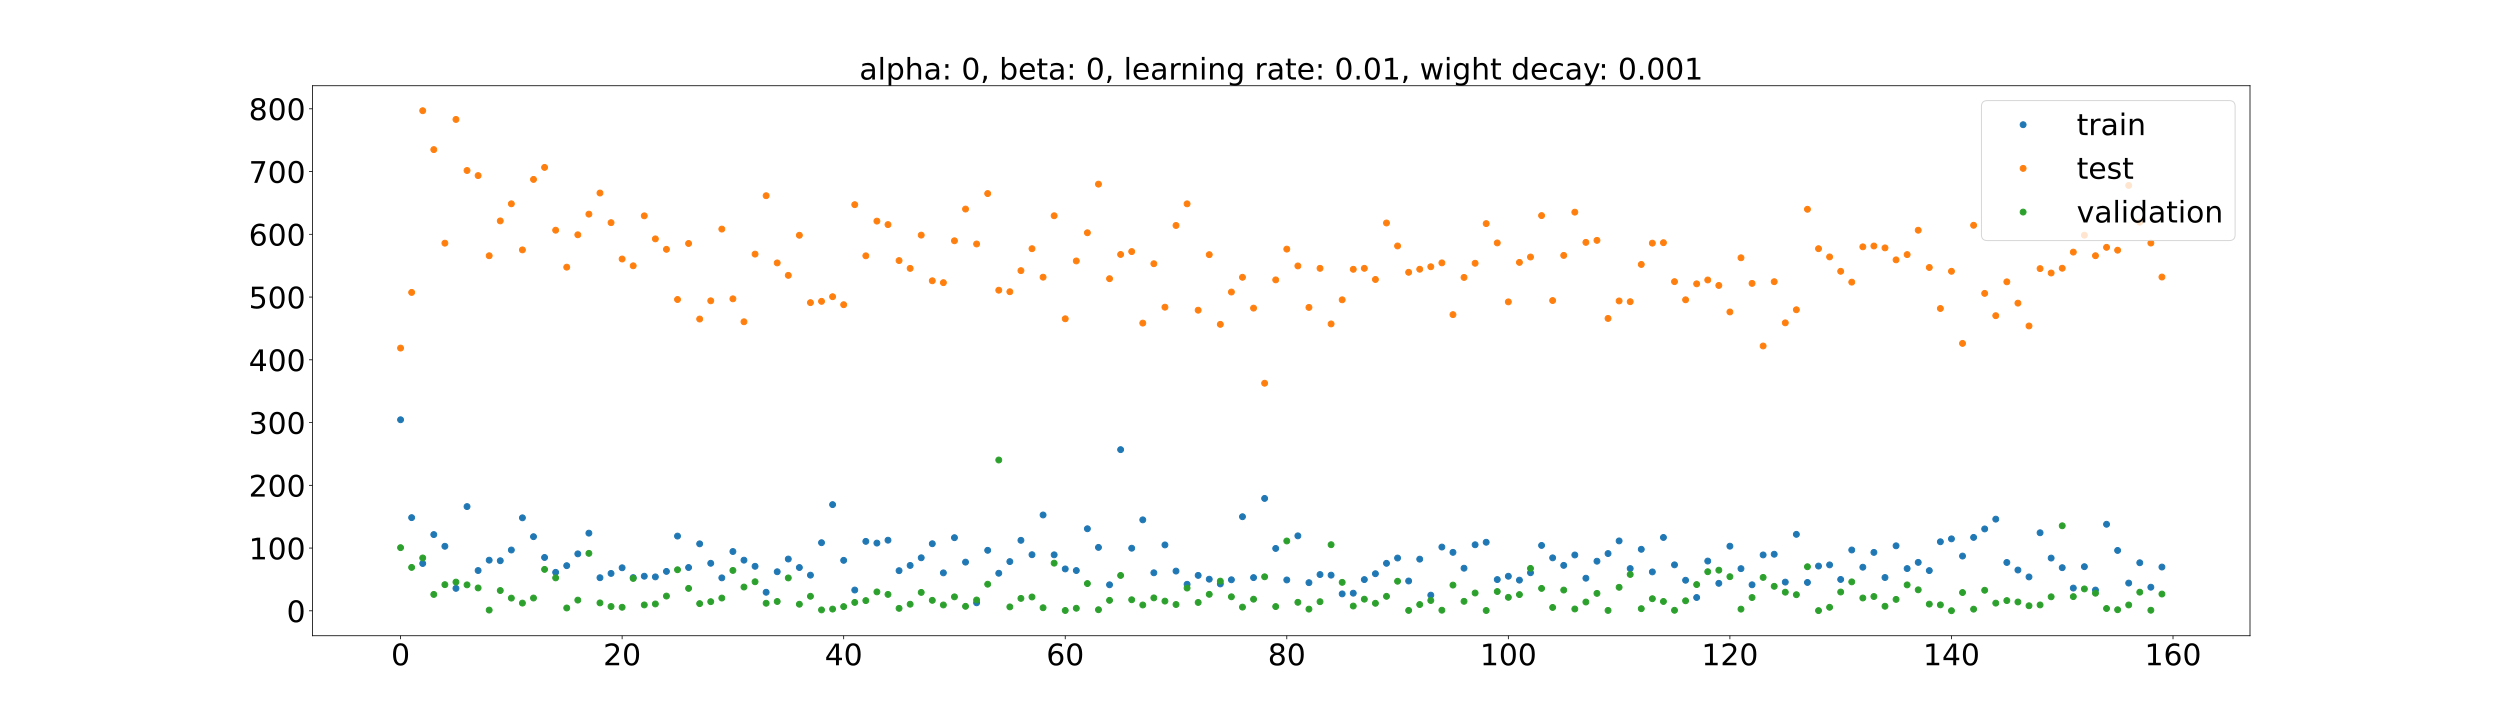 <?xml version="1.0" encoding="utf-8" standalone="no"?>
<!DOCTYPE svg PUBLIC "-//W3C//DTD SVG 1.1//EN"
  "http://www.w3.org/Graphics/SVG/1.1/DTD/svg11.dtd">
<!-- Created with matplotlib (https://matplotlib.org/) -->
<svg height="720pt" version="1.1" viewBox="0 0 2520 720" width="2520pt" xmlns="http://www.w3.org/2000/svg" xmlns:xlink="http://www.w3.org/1999/xlink">
 <defs>
  <style type="text/css">*{stroke-linecap:butt;stroke-linejoin:round;}</style>
 </defs>
 <g id="figure_1">
  <g id="patch_1">
   <path d="M 0 720 
L 2520 720 
L 2520 0 
L 0 0 
z
" style="fill:#ffffff;"/>
  </g>
  <g id="axes_1">
   <g id="patch_2">
    <path d="M 315 640.8 
L 2268 640.8 
L 2268 86.4 
L 315 86.4 
z
" style="fill:#ffffff;"/>
   </g>
   <g id="matplotlib.axis_1">
    <g id="xtick_1">
     <g id="line2d_1">
      <defs>
       <path d="M 0 0 
L 0 3.5 
" id="mf1cf514e8a" style="stroke:#000000;stroke-width:0.8;"/>
      </defs>
      <g>
       <use style="stroke:#000000;stroke-width:0.8;" x="403.773" xlink:href="#mf1cf514e8a" y="640.8"/>
      </g>
     </g>
     <g id="text_1">
      <!-- 0 -->
      <g transform="translate(394.229 670.595)scale(0.3 -0.3)">
       <defs>
        <path d="M 31.781 66.406 
Q 24.172 66.406 20.328 58.906 
Q 16.5 51.422 16.5 36.375 
Q 16.5 21.391 20.328 13.891 
Q 24.172 6.391 31.781 6.391 
Q 39.453 6.391 43.281 13.891 
Q 47.125 21.391 47.125 36.375 
Q 47.125 51.422 43.281 58.906 
Q 39.453 66.406 31.781 66.406 
z
M 31.781 74.219 
Q 44.047 74.219 50.516 64.516 
Q 56.984 54.828 56.984 36.375 
Q 56.984 17.969 50.516 8.266 
Q 44.047 -1.422 31.781 -1.422 
Q 19.531 -1.422 13.062 8.266 
Q 6.594 17.969 6.594 36.375 
Q 6.594 54.828 13.062 64.516 
Q 19.531 74.219 31.781 74.219 
z
" id="DejaVuSans-48"/>
       </defs>
       <use xlink:href="#DejaVuSans-48"/>
      </g>
     </g>
    </g>
    <g id="xtick_2">
     <g id="line2d_2">
      <g>
       <use style="stroke:#000000;stroke-width:0.8;" x="627.1" xlink:href="#mf1cf514e8a" y="640.8"/>
      </g>
     </g>
     <g id="text_2">
      <!-- 20 -->
      <g transform="translate(608.013 670.595)scale(0.3 -0.3)">
       <defs>
        <path d="M 19.188 8.297 
L 53.609 8.297 
L 53.609 0 
L 7.328 0 
L 7.328 8.297 
Q 12.938 14.109 22.625 23.891 
Q 32.328 33.688 34.812 36.531 
Q 39.547 41.844 41.422 45.531 
Q 43.312 49.219 43.312 52.781 
Q 43.312 58.594 39.234 62.25 
Q 35.156 65.922 28.609 65.922 
Q 23.969 65.922 18.812 64.312 
Q 13.672 62.703 7.812 59.422 
L 7.812 69.391 
Q 13.766 71.781 18.938 73 
Q 24.125 74.219 28.422 74.219 
Q 39.75 74.219 46.484 68.547 
Q 53.219 62.891 53.219 53.422 
Q 53.219 48.922 51.531 44.891 
Q 49.859 40.875 45.406 35.406 
Q 44.188 33.984 37.641 27.219 
Q 31.109 20.453 19.188 8.297 
z
" id="DejaVuSans-50"/>
       </defs>
       <use xlink:href="#DejaVuSans-50"/>
       <use x="63.623" xlink:href="#DejaVuSans-48"/>
      </g>
     </g>
    </g>
    <g id="xtick_3">
     <g id="line2d_3">
      <g>
       <use style="stroke:#000000;stroke-width:0.8;" x="850.428" xlink:href="#mf1cf514e8a" y="640.8"/>
      </g>
     </g>
     <g id="text_3">
      <!-- 40 -->
      <g transform="translate(831.34 670.595)scale(0.3 -0.3)">
       <defs>
        <path d="M 37.797 64.312 
L 12.891 25.391 
L 37.797 25.391 
z
M 35.203 72.906 
L 47.609 72.906 
L 47.609 25.391 
L 58.016 25.391 
L 58.016 17.188 
L 47.609 17.188 
L 47.609 0 
L 37.797 0 
L 37.797 17.188 
L 4.891 17.188 
L 4.891 26.703 
z
" id="DejaVuSans-52"/>
       </defs>
       <use xlink:href="#DejaVuSans-52"/>
       <use x="63.623" xlink:href="#DejaVuSans-48"/>
      </g>
     </g>
    </g>
    <g id="xtick_4">
     <g id="line2d_4">
      <g>
       <use style="stroke:#000000;stroke-width:0.8;" x="1073.756" xlink:href="#mf1cf514e8a" y="640.8"/>
      </g>
     </g>
     <g id="text_4">
      <!-- 60 -->
      <g transform="translate(1054.668 670.595)scale(0.3 -0.3)">
       <defs>
        <path d="M 33.016 40.375 
Q 26.375 40.375 22.484 35.828 
Q 18.609 31.297 18.609 23.391 
Q 18.609 15.531 22.484 10.953 
Q 26.375 6.391 33.016 6.391 
Q 39.656 6.391 43.531 10.953 
Q 47.406 15.531 47.406 23.391 
Q 47.406 31.297 43.531 35.828 
Q 39.656 40.375 33.016 40.375 
z
M 52.594 71.297 
L 52.594 62.312 
Q 48.875 64.062 45.094 64.984 
Q 41.312 65.922 37.594 65.922 
Q 27.828 65.922 22.672 59.328 
Q 17.531 52.734 16.797 39.406 
Q 19.672 43.656 24.016 45.922 
Q 28.375 48.188 33.594 48.188 
Q 44.578 48.188 50.953 41.516 
Q 57.328 34.859 57.328 23.391 
Q 57.328 12.156 50.688 5.359 
Q 44.047 -1.422 33.016 -1.422 
Q 20.359 -1.422 13.672 8.266 
Q 6.984 17.969 6.984 36.375 
Q 6.984 53.656 15.188 63.938 
Q 23.391 74.219 37.203 74.219 
Q 40.922 74.219 44.703 73.484 
Q 48.484 72.75 52.594 71.297 
z
" id="DejaVuSans-54"/>
       </defs>
       <use xlink:href="#DejaVuSans-54"/>
       <use x="63.623" xlink:href="#DejaVuSans-48"/>
      </g>
     </g>
    </g>
    <g id="xtick_5">
     <g id="line2d_5">
      <g>
       <use style="stroke:#000000;stroke-width:0.8;" x="1297.083" xlink:href="#mf1cf514e8a" y="640.8"/>
      </g>
     </g>
     <g id="text_5">
      <!-- 80 -->
      <g transform="translate(1277.996 670.595)scale(0.3 -0.3)">
       <defs>
        <path d="M 31.781 34.625 
Q 24.75 34.625 20.719 30.859 
Q 16.703 27.094 16.703 20.516 
Q 16.703 13.922 20.719 10.156 
Q 24.75 6.391 31.781 6.391 
Q 38.812 6.391 42.859 10.172 
Q 46.922 13.969 46.922 20.516 
Q 46.922 27.094 42.891 30.859 
Q 38.875 34.625 31.781 34.625 
z
M 21.922 38.812 
Q 15.578 40.375 12.031 44.719 
Q 8.5 49.078 8.5 55.328 
Q 8.5 64.062 14.719 69.141 
Q 20.953 74.219 31.781 74.219 
Q 42.672 74.219 48.875 69.141 
Q 55.078 64.062 55.078 55.328 
Q 55.078 49.078 51.531 44.719 
Q 48 40.375 41.703 38.812 
Q 48.828 37.156 52.797 32.312 
Q 56.781 27.484 56.781 20.516 
Q 56.781 9.906 50.312 4.234 
Q 43.844 -1.422 31.781 -1.422 
Q 19.734 -1.422 13.25 4.234 
Q 6.781 9.906 6.781 20.516 
Q 6.781 27.484 10.781 32.312 
Q 14.797 37.156 21.922 38.812 
z
M 18.312 54.391 
Q 18.312 48.734 21.844 45.562 
Q 25.391 42.391 31.781 42.391 
Q 38.141 42.391 41.719 45.562 
Q 45.312 48.734 45.312 54.391 
Q 45.312 60.062 41.719 63.234 
Q 38.141 66.406 31.781 66.406 
Q 25.391 66.406 21.844 63.234 
Q 18.312 60.062 18.312 54.391 
z
" id="DejaVuSans-56"/>
       </defs>
       <use xlink:href="#DejaVuSans-56"/>
       <use x="63.623" xlink:href="#DejaVuSans-48"/>
      </g>
     </g>
    </g>
    <g id="xtick_6">
     <g id="line2d_6">
      <g>
       <use style="stroke:#000000;stroke-width:0.8;" x="1520.411" xlink:href="#mf1cf514e8a" y="640.8"/>
      </g>
     </g>
     <g id="text_6">
      <!-- 100 -->
      <g transform="translate(1491.78 670.595)scale(0.3 -0.3)">
       <defs>
        <path d="M 12.406 8.297 
L 28.516 8.297 
L 28.516 63.922 
L 10.984 60.406 
L 10.984 69.391 
L 28.422 72.906 
L 38.281 72.906 
L 38.281 8.297 
L 54.391 8.297 
L 54.391 0 
L 12.406 0 
z
" id="DejaVuSans-49"/>
       </defs>
       <use xlink:href="#DejaVuSans-49"/>
       <use x="63.623" xlink:href="#DejaVuSans-48"/>
       <use x="127.246" xlink:href="#DejaVuSans-48"/>
      </g>
     </g>
    </g>
    <g id="xtick_7">
     <g id="line2d_7">
      <g>
       <use style="stroke:#000000;stroke-width:0.8;" x="1743.738" xlink:href="#mf1cf514e8a" y="640.8"/>
      </g>
     </g>
     <g id="text_7">
      <!-- 120 -->
      <g transform="translate(1715.107 670.595)scale(0.3 -0.3)">
       <use xlink:href="#DejaVuSans-49"/>
       <use x="63.623" xlink:href="#DejaVuSans-50"/>
       <use x="127.246" xlink:href="#DejaVuSans-48"/>
      </g>
     </g>
    </g>
    <g id="xtick_8">
     <g id="line2d_8">
      <g>
       <use style="stroke:#000000;stroke-width:0.8;" x="1967.066" xlink:href="#mf1cf514e8a" y="640.8"/>
      </g>
     </g>
     <g id="text_8">
      <!-- 140 -->
      <g transform="translate(1938.435 670.595)scale(0.3 -0.3)">
       <use xlink:href="#DejaVuSans-49"/>
       <use x="63.623" xlink:href="#DejaVuSans-52"/>
       <use x="127.246" xlink:href="#DejaVuSans-48"/>
      </g>
     </g>
    </g>
    <g id="xtick_9">
     <g id="line2d_9">
      <g>
       <use style="stroke:#000000;stroke-width:0.8;" x="2190.394" xlink:href="#mf1cf514e8a" y="640.8"/>
      </g>
     </g>
     <g id="text_9">
      <!-- 160 -->
      <g transform="translate(2161.762 670.595)scale(0.3 -0.3)">
       <use xlink:href="#DejaVuSans-49"/>
       <use x="63.623" xlink:href="#DejaVuSans-54"/>
       <use x="127.246" xlink:href="#DejaVuSans-48"/>
      </g>
     </g>
    </g>
   </g>
   <g id="matplotlib.axis_2">
    <g id="ytick_1">
     <g id="line2d_10">
      <defs>
       <path d="M 0 0 
L -3.5 0 
" id="m8b500f3ac7" style="stroke:#000000;stroke-width:0.8;"/>
      </defs>
      <g>
       <use style="stroke:#000000;stroke-width:0.8;" x="315" xlink:href="#m8b500f3ac7" y="615.716"/>
      </g>
     </g>
     <g id="text_10">
      <!-- 0 -->
      <g transform="translate(288.913 627.114)scale(0.3 -0.3)">
       <use xlink:href="#DejaVuSans-48"/>
      </g>
     </g>
    </g>
    <g id="ytick_2">
     <g id="line2d_11">
      <g>
       <use style="stroke:#000000;stroke-width:0.8;" x="315" xlink:href="#m8b500f3ac7" y="552.46"/>
      </g>
     </g>
     <g id="text_11">
      <!-- 100 -->
      <g transform="translate(250.738 563.857)scale(0.3 -0.3)">
       <use xlink:href="#DejaVuSans-49"/>
       <use x="63.623" xlink:href="#DejaVuSans-48"/>
       <use x="127.246" xlink:href="#DejaVuSans-48"/>
      </g>
     </g>
    </g>
    <g id="ytick_3">
     <g id="line2d_12">
      <g>
       <use style="stroke:#000000;stroke-width:0.8;" x="315" xlink:href="#m8b500f3ac7" y="489.203"/>
      </g>
     </g>
     <g id="text_12">
      <!-- 200 -->
      <g transform="translate(250.738 500.601)scale(0.3 -0.3)">
       <use xlink:href="#DejaVuSans-50"/>
       <use x="63.623" xlink:href="#DejaVuSans-48"/>
       <use x="127.246" xlink:href="#DejaVuSans-48"/>
      </g>
     </g>
    </g>
    <g id="ytick_4">
     <g id="line2d_13">
      <g>
       <use style="stroke:#000000;stroke-width:0.8;" x="315" xlink:href="#m8b500f3ac7" y="425.946"/>
      </g>
     </g>
     <g id="text_13">
      <!-- 300 -->
      <g transform="translate(250.738 437.344)scale(0.3 -0.3)">
       <defs>
        <path d="M 40.578 39.312 
Q 47.656 37.797 51.625 33 
Q 55.609 28.219 55.609 21.188 
Q 55.609 10.406 48.188 4.484 
Q 40.766 -1.422 27.094 -1.422 
Q 22.516 -1.422 17.656 -0.516 
Q 12.797 0.391 7.625 2.203 
L 7.625 11.719 
Q 11.719 9.328 16.594 8.109 
Q 21.484 6.891 26.812 6.891 
Q 36.078 6.891 40.938 10.547 
Q 45.797 14.203 45.797 21.188 
Q 45.797 27.641 41.281 31.266 
Q 36.766 34.906 28.719 34.906 
L 20.219 34.906 
L 20.219 43.016 
L 29.109 43.016 
Q 36.375 43.016 40.234 45.922 
Q 44.094 48.828 44.094 54.297 
Q 44.094 59.906 40.109 62.906 
Q 36.141 65.922 28.719 65.922 
Q 24.656 65.922 20.016 65.031 
Q 15.375 64.156 9.812 62.312 
L 9.812 71.094 
Q 15.438 72.656 20.344 73.438 
Q 25.25 74.219 29.594 74.219 
Q 40.828 74.219 47.359 69.109 
Q 53.906 64.016 53.906 55.328 
Q 53.906 49.266 50.438 45.094 
Q 46.969 40.922 40.578 39.312 
z
" id="DejaVuSans-51"/>
       </defs>
       <use xlink:href="#DejaVuSans-51"/>
       <use x="63.623" xlink:href="#DejaVuSans-48"/>
       <use x="127.246" xlink:href="#DejaVuSans-48"/>
      </g>
     </g>
    </g>
    <g id="ytick_5">
     <g id="line2d_14">
      <g>
       <use style="stroke:#000000;stroke-width:0.8;" x="315" xlink:href="#m8b500f3ac7" y="362.69"/>
      </g>
     </g>
     <g id="text_14">
      <!-- 400 -->
      <g transform="translate(250.738 374.087)scale(0.3 -0.3)">
       <use xlink:href="#DejaVuSans-52"/>
       <use x="63.623" xlink:href="#DejaVuSans-48"/>
       <use x="127.246" xlink:href="#DejaVuSans-48"/>
      </g>
     </g>
    </g>
    <g id="ytick_6">
     <g id="line2d_15">
      <g>
       <use style="stroke:#000000;stroke-width:0.8;" x="315" xlink:href="#m8b500f3ac7" y="299.433"/>
      </g>
     </g>
     <g id="text_15">
      <!-- 500 -->
      <g transform="translate(250.738 310.831)scale(0.3 -0.3)">
       <defs>
        <path d="M 10.797 72.906 
L 49.516 72.906 
L 49.516 64.594 
L 19.828 64.594 
L 19.828 46.734 
Q 21.969 47.469 24.109 47.828 
Q 26.266 48.188 28.422 48.188 
Q 40.625 48.188 47.75 41.5 
Q 54.891 34.812 54.891 23.391 
Q 54.891 11.625 47.562 5.094 
Q 40.234 -1.422 26.906 -1.422 
Q 22.312 -1.422 17.547 -0.641 
Q 12.797 0.141 7.719 1.703 
L 7.719 11.625 
Q 12.109 9.234 16.797 8.062 
Q 21.484 6.891 26.703 6.891 
Q 35.156 6.891 40.078 11.328 
Q 45.016 15.766 45.016 23.391 
Q 45.016 31 40.078 35.438 
Q 35.156 39.891 26.703 39.891 
Q 22.75 39.891 18.812 39.016 
Q 14.891 38.141 10.797 36.281 
z
" id="DejaVuSans-53"/>
       </defs>
       <use xlink:href="#DejaVuSans-53"/>
       <use x="63.623" xlink:href="#DejaVuSans-48"/>
       <use x="127.246" xlink:href="#DejaVuSans-48"/>
      </g>
     </g>
    </g>
    <g id="ytick_7">
     <g id="line2d_16">
      <g>
       <use style="stroke:#000000;stroke-width:0.8;" x="315" xlink:href="#m8b500f3ac7" y="236.177"/>
      </g>
     </g>
     <g id="text_16">
      <!-- 600 -->
      <g transform="translate(250.738 247.574)scale(0.3 -0.3)">
       <use xlink:href="#DejaVuSans-54"/>
       <use x="63.623" xlink:href="#DejaVuSans-48"/>
       <use x="127.246" xlink:href="#DejaVuSans-48"/>
      </g>
     </g>
    </g>
    <g id="ytick_8">
     <g id="line2d_17">
      <g>
       <use style="stroke:#000000;stroke-width:0.8;" x="315" xlink:href="#m8b500f3ac7" y="172.92"/>
      </g>
     </g>
     <g id="text_17">
      <!-- 700 -->
      <g transform="translate(250.738 184.318)scale(0.3 -0.3)">
       <defs>
        <path d="M 8.203 72.906 
L 55.078 72.906 
L 55.078 68.703 
L 28.609 0 
L 18.312 0 
L 43.219 64.594 
L 8.203 64.594 
z
" id="DejaVuSans-55"/>
       </defs>
       <use xlink:href="#DejaVuSans-55"/>
       <use x="63.623" xlink:href="#DejaVuSans-48"/>
       <use x="127.246" xlink:href="#DejaVuSans-48"/>
      </g>
     </g>
    </g>
    <g id="ytick_9">
     <g id="line2d_18">
      <g>
       <use style="stroke:#000000;stroke-width:0.8;" x="315" xlink:href="#m8b500f3ac7" y="109.663"/>
      </g>
     </g>
     <g id="text_18">
      <!-- 800 -->
      <g transform="translate(250.738 121.061)scale(0.3 -0.3)">
       <use xlink:href="#DejaVuSans-56"/>
       <use x="63.623" xlink:href="#DejaVuSans-48"/>
       <use x="127.246" xlink:href="#DejaVuSans-48"/>
      </g>
     </g>
    </g>
   </g>
   <g id="line2d_19">
    <defs>
     <path d="M 0 3 
C 0.796 3 1.559 2.684 2.121 2.121 
C 2.684 1.559 3 0.796 3 0 
C 3 -0.796 2.684 -1.559 2.121 -2.121 
C 1.559 -2.684 0.796 -3 0 -3 
C -0.796 -3 -1.559 -2.684 -2.121 -2.121 
C -2.684 -1.559 -3 -0.796 -3 0 
C -3 0.796 -2.684 1.559 -2.121 2.121 
C -1.559 2.684 -0.796 3 0 3 
z
" id="m696e45f797" style="stroke:#1f77b4;"/>
    </defs>
    <g clip-path="url(#pf600c20d45)">
     <use style="fill:#1f77b4;stroke:#1f77b4;" x="403.773" xlink:href="#m696e45f797" y="423.122"/>
     <use style="fill:#1f77b4;stroke:#1f77b4;" x="414.939" xlink:href="#m696e45f797" y="521.776"/>
     <use style="fill:#1f77b4;stroke:#1f77b4;" x="426.105" xlink:href="#m696e45f797" y="567.993"/>
     <use style="fill:#1f77b4;stroke:#1f77b4;" x="437.272" xlink:href="#m696e45f797" y="538.848"/>
     <use style="fill:#1f77b4;stroke:#1f77b4;" x="448.438" xlink:href="#m696e45f797" y="550.649"/>
     <use style="fill:#1f77b4;stroke:#1f77b4;" x="459.605" xlink:href="#m696e45f797" y="593.073"/>
     <use style="fill:#1f77b4;stroke:#1f77b4;" x="470.771" xlink:href="#m696e45f797" y="510.625"/>
     <use style="fill:#1f77b4;stroke:#1f77b4;" x="481.937" xlink:href="#m696e45f797" y="575.086"/>
     <use style="fill:#1f77b4;stroke:#1f77b4;" x="493.104" xlink:href="#m696e45f797" y="564.654"/>
     <use style="fill:#1f77b4;stroke:#1f77b4;" x="504.27" xlink:href="#m696e45f797" y="565.21"/>
     <use style="fill:#1f77b4;stroke:#1f77b4;" x="515.437" xlink:href="#m696e45f797" y="554.408"/>
     <use style="fill:#1f77b4;stroke:#1f77b4;" x="526.603" xlink:href="#m696e45f797" y="521.959"/>
     <use style="fill:#1f77b4;stroke:#1f77b4;" x="537.769" xlink:href="#m696e45f797" y="540.974"/>
     <use style="fill:#1f77b4;stroke:#1f77b4;" x="548.936" xlink:href="#m696e45f797" y="561.928"/>
     <use style="fill:#1f77b4;stroke:#1f77b4;" x="560.102" xlink:href="#m696e45f797" y="576.906"/>
     <use style="fill:#1f77b4;stroke:#1f77b4;" x="571.268" xlink:href="#m696e45f797" y="570.196"/>
     <use style="fill:#1f77b4;stroke:#1f77b4;" x="582.435" xlink:href="#m696e45f797" y="558.281"/>
     <use style="fill:#1f77b4;stroke:#1f77b4;" x="593.601" xlink:href="#m696e45f797" y="537.414"/>
     <use style="fill:#1f77b4;stroke:#1f77b4;" x="604.768" xlink:href="#m696e45f797" y="582.341"/>
     <use style="fill:#1f77b4;stroke:#1f77b4;" x="615.934" xlink:href="#m696e45f797" y="578.017"/>
     <use style="fill:#1f77b4;stroke:#1f77b4;" x="627.1" xlink:href="#m696e45f797" y="572.318"/>
     <use style="fill:#1f77b4;stroke:#1f77b4;" x="638.267" xlink:href="#m696e45f797" y="582.224"/>
     <use style="fill:#1f77b4;stroke:#1f77b4;" x="649.433" xlink:href="#m696e45f797" y="580.82"/>
     <use style="fill:#1f77b4;stroke:#1f77b4;" x="660.599" xlink:href="#m696e45f797" y="581.496"/>
     <use style="fill:#1f77b4;stroke:#1f77b4;" x="671.766" xlink:href="#m696e45f797" y="575.972"/>
     <use style="fill:#1f77b4;stroke:#1f77b4;" x="682.932" xlink:href="#m696e45f797" y="540.373"/>
     <use style="fill:#1f77b4;stroke:#1f77b4;" x="694.099" xlink:href="#m696e45f797" y="572.048"/>
     <use style="fill:#1f77b4;stroke:#1f77b4;" x="705.265" xlink:href="#m696e45f797" y="548.181"/>
     <use style="fill:#1f77b4;stroke:#1f77b4;" x="716.431" xlink:href="#m696e45f797" y="567.789"/>
     <use style="fill:#1f77b4;stroke:#1f77b4;" x="727.598" xlink:href="#m696e45f797" y="582.482"/>
     <use style="fill:#1f77b4;stroke:#1f77b4;" x="738.764" xlink:href="#m696e45f797" y="555.92"/>
     <use style="fill:#1f77b4;stroke:#1f77b4;" x="749.931" xlink:href="#m696e45f797" y="564.649"/>
     <use style="fill:#1f77b4;stroke:#1f77b4;" x="761.097" xlink:href="#m696e45f797" y="570.833"/>
     <use style="fill:#1f77b4;stroke:#1f77b4;" x="772.263" xlink:href="#m696e45f797" y="596.995"/>
     <use style="fill:#1f77b4;stroke:#1f77b4;" x="783.43" xlink:href="#m696e45f797" y="576.317"/>
     <use style="fill:#1f77b4;stroke:#1f77b4;" x="794.596" xlink:href="#m696e45f797" y="563.501"/>
     <use style="fill:#1f77b4;stroke:#1f77b4;" x="805.762" xlink:href="#m696e45f797" y="572.06"/>
     <use style="fill:#1f77b4;stroke:#1f77b4;" x="816.929" xlink:href="#m696e45f797" y="579.751"/>
     <use style="fill:#1f77b4;stroke:#1f77b4;" x="828.095" xlink:href="#m696e45f797" y="547.046"/>
     <use style="fill:#1f77b4;stroke:#1f77b4;" x="839.262" xlink:href="#m696e45f797" y="508.651"/>
     <use style="fill:#1f77b4;stroke:#1f77b4;" x="850.428" xlink:href="#m696e45f797" y="564.826"/>
     <use style="fill:#1f77b4;stroke:#1f77b4;" x="861.594" xlink:href="#m696e45f797" y="594.752"/>
     <use style="fill:#1f77b4;stroke:#1f77b4;" x="872.761" xlink:href="#m696e45f797" y="545.696"/>
     <use style="fill:#1f77b4;stroke:#1f77b4;" x="883.927" xlink:href="#m696e45f797" y="547.426"/>
     <use style="fill:#1f77b4;stroke:#1f77b4;" x="895.093" xlink:href="#m696e45f797" y="544.519"/>
     <use style="fill:#1f77b4;stroke:#1f77b4;" x="906.26" xlink:href="#m696e45f797" y="575.233"/>
     <use style="fill:#1f77b4;stroke:#1f77b4;" x="917.426" xlink:href="#m696e45f797" y="569.961"/>
     <use style="fill:#1f77b4;stroke:#1f77b4;" x="928.593" xlink:href="#m696e45f797" y="562.242"/>
     <use style="fill:#1f77b4;stroke:#1f77b4;" x="939.759" xlink:href="#m696e45f797" y="548.081"/>
     <use style="fill:#1f77b4;stroke:#1f77b4;" x="950.925" xlink:href="#m696e45f797" y="577.447"/>
     <use style="fill:#1f77b4;stroke:#1f77b4;" x="962.092" xlink:href="#m696e45f797" y="541.984"/>
     <use style="fill:#1f77b4;stroke:#1f77b4;" x="973.258" xlink:href="#m696e45f797" y="566.626"/>
     <use style="fill:#1f77b4;stroke:#1f77b4;" x="984.425" xlink:href="#m696e45f797" y="607.623"/>
     <use style="fill:#1f77b4;stroke:#1f77b4;" x="995.591" xlink:href="#m696e45f797" y="554.71"/>
     <use style="fill:#1f77b4;stroke:#1f77b4;" x="1006.757" xlink:href="#m696e45f797" y="577.827"/>
     <use style="fill:#1f77b4;stroke:#1f77b4;" x="1017.924" xlink:href="#m696e45f797" y="566.072"/>
     <use style="fill:#1f77b4;stroke:#1f77b4;" x="1029.09" xlink:href="#m696e45f797" y="544.642"/>
     <use style="fill:#1f77b4;stroke:#1f77b4;" x="1040.256" xlink:href="#m696e45f797" y="559.144"/>
     <use style="fill:#1f77b4;stroke:#1f77b4;" x="1051.423" xlink:href="#m696e45f797" y="519.092"/>
     <use style="fill:#1f77b4;stroke:#1f77b4;" x="1062.589" xlink:href="#m696e45f797" y="559.256"/>
     <use style="fill:#1f77b4;stroke:#1f77b4;" x="1073.756" xlink:href="#m696e45f797" y="573.481"/>
     <use style="fill:#1f77b4;stroke:#1f77b4;" x="1084.922" xlink:href="#m696e45f797" y="575.094"/>
     <use style="fill:#1f77b4;stroke:#1f77b4;" x="1096.088" xlink:href="#m696e45f797" y="532.989"/>
     <use style="fill:#1f77b4;stroke:#1f77b4;" x="1107.255" xlink:href="#m696e45f797" y="551.774"/>
     <use style="fill:#1f77b4;stroke:#1f77b4;" x="1118.421" xlink:href="#m696e45f797" y="589.468"/>
     <use style="fill:#1f77b4;stroke:#1f77b4;" x="1129.587" xlink:href="#m696e45f797" y="453.239"/>
     <use style="fill:#1f77b4;stroke:#1f77b4;" x="1140.754" xlink:href="#m696e45f797" y="552.594"/>
     <use style="fill:#1f77b4;stroke:#1f77b4;" x="1151.92" xlink:href="#m696e45f797" y="524.007"/>
     <use style="fill:#1f77b4;stroke:#1f77b4;" x="1163.087" xlink:href="#m696e45f797" y="577.36"/>
     <use style="fill:#1f77b4;stroke:#1f77b4;" x="1174.253" xlink:href="#m696e45f797" y="549.272"/>
     <use style="fill:#1f77b4;stroke:#1f77b4;" x="1185.419" xlink:href="#m696e45f797" y="575.651"/>
     <use style="fill:#1f77b4;stroke:#1f77b4;" x="1196.586" xlink:href="#m696e45f797" y="588.967"/>
     <use style="fill:#1f77b4;stroke:#1f77b4;" x="1207.752" xlink:href="#m696e45f797" y="579.993"/>
     <use style="fill:#1f77b4;stroke:#1f77b4;" x="1218.919" xlink:href="#m696e45f797" y="583.829"/>
     <use style="fill:#1f77b4;stroke:#1f77b4;" x="1230.085" xlink:href="#m696e45f797" y="588.61"/>
     <use style="fill:#1f77b4;stroke:#1f77b4;" x="1241.251" xlink:href="#m696e45f797" y="584.412"/>
     <use style="fill:#1f77b4;stroke:#1f77b4;" x="1252.418" xlink:href="#m696e45f797" y="520.856"/>
     <use style="fill:#1f77b4;stroke:#1f77b4;" x="1263.584" xlink:href="#m696e45f797" y="582.226"/>
     <use style="fill:#1f77b4;stroke:#1f77b4;" x="1274.75" xlink:href="#m696e45f797" y="502.418"/>
     <use style="fill:#1f77b4;stroke:#1f77b4;" x="1285.917" xlink:href="#m696e45f797" y="552.835"/>
     <use style="fill:#1f77b4;stroke:#1f77b4;" x="1297.083" xlink:href="#m696e45f797" y="584.589"/>
     <use style="fill:#1f77b4;stroke:#1f77b4;" x="1308.25" xlink:href="#m696e45f797" y="540.131"/>
     <use style="fill:#1f77b4;stroke:#1f77b4;" x="1319.416" xlink:href="#m696e45f797" y="587.321"/>
     <use style="fill:#1f77b4;stroke:#1f77b4;" x="1330.582" xlink:href="#m696e45f797" y="579.133"/>
     <use style="fill:#1f77b4;stroke:#1f77b4;" x="1341.749" xlink:href="#m696e45f797" y="579.757"/>
     <use style="fill:#1f77b4;stroke:#1f77b4;" x="1352.915" xlink:href="#m696e45f797" y="598.642"/>
     <use style="fill:#1f77b4;stroke:#1f77b4;" x="1364.081" xlink:href="#m696e45f797" y="597.927"/>
     <use style="fill:#1f77b4;stroke:#1f77b4;" x="1375.248" xlink:href="#m696e45f797" y="584.219"/>
     <use style="fill:#1f77b4;stroke:#1f77b4;" x="1386.414" xlink:href="#m696e45f797" y="578.313"/>
     <use style="fill:#1f77b4;stroke:#1f77b4;" x="1397.581" xlink:href="#m696e45f797" y="567.816"/>
     <use style="fill:#1f77b4;stroke:#1f77b4;" x="1408.747" xlink:href="#m696e45f797" y="562.496"/>
     <use style="fill:#1f77b4;stroke:#1f77b4;" x="1419.913" xlink:href="#m696e45f797" y="585.635"/>
     <use style="fill:#1f77b4;stroke:#1f77b4;" x="1431.08" xlink:href="#m696e45f797" y="563.615"/>
     <use style="fill:#1f77b4;stroke:#1f77b4;" x="1442.246" xlink:href="#m696e45f797" y="599.922"/>
     <use style="fill:#1f77b4;stroke:#1f77b4;" x="1453.413" xlink:href="#m696e45f797" y="551.432"/>
     <use style="fill:#1f77b4;stroke:#1f77b4;" x="1464.579" xlink:href="#m696e45f797" y="556.769"/>
     <use style="fill:#1f77b4;stroke:#1f77b4;" x="1475.745" xlink:href="#m696e45f797" y="572.76"/>
     <use style="fill:#1f77b4;stroke:#1f77b4;" x="1486.912" xlink:href="#m696e45f797" y="549.119"/>
     <use style="fill:#1f77b4;stroke:#1f77b4;" x="1498.078" xlink:href="#m696e45f797" y="546.582"/>
     <use style="fill:#1f77b4;stroke:#1f77b4;" x="1509.244" xlink:href="#m696e45f797" y="584.196"/>
     <use style="fill:#1f77b4;stroke:#1f77b4;" x="1520.411" xlink:href="#m696e45f797" y="580.848"/>
     <use style="fill:#1f77b4;stroke:#1f77b4;" x="1531.577" xlink:href="#m696e45f797" y="584.777"/>
     <use style="fill:#1f77b4;stroke:#1f77b4;" x="1542.744" xlink:href="#m696e45f797" y="577.323"/>
     <use style="fill:#1f77b4;stroke:#1f77b4;" x="1553.91" xlink:href="#m696e45f797" y="549.797"/>
     <use style="fill:#1f77b4;stroke:#1f77b4;" x="1565.076" xlink:href="#m696e45f797" y="562.304"/>
     <use style="fill:#1f77b4;stroke:#1f77b4;" x="1576.243" xlink:href="#m696e45f797" y="569.892"/>
     <use style="fill:#1f77b4;stroke:#1f77b4;" x="1587.409" xlink:href="#m696e45f797" y="559.419"/>
     <use style="fill:#1f77b4;stroke:#1f77b4;" x="1598.575" xlink:href="#m696e45f797" y="582.837"/>
     <use style="fill:#1f77b4;stroke:#1f77b4;" x="1609.742" xlink:href="#m696e45f797" y="565.697"/>
     <use style="fill:#1f77b4;stroke:#1f77b4;" x="1620.908" xlink:href="#m696e45f797" y="557.97"/>
     <use style="fill:#1f77b4;stroke:#1f77b4;" x="1632.075" xlink:href="#m696e45f797" y="545.236"/>
     <use style="fill:#1f77b4;stroke:#1f77b4;" x="1643.241" xlink:href="#m696e45f797" y="573.107"/>
     <use style="fill:#1f77b4;stroke:#1f77b4;" x="1654.407" xlink:href="#m696e45f797" y="553.678"/>
     <use style="fill:#1f77b4;stroke:#1f77b4;" x="1665.574" xlink:href="#m696e45f797" y="576.476"/>
     <use style="fill:#1f77b4;stroke:#1f77b4;" x="1676.74" xlink:href="#m696e45f797" y="541.755"/>
     <use style="fill:#1f77b4;stroke:#1f77b4;" x="1687.907" xlink:href="#m696e45f797" y="569.361"/>
     <use style="fill:#1f77b4;stroke:#1f77b4;" x="1699.073" xlink:href="#m696e45f797" y="584.88"/>
     <use style="fill:#1f77b4;stroke:#1f77b4;" x="1710.239" xlink:href="#m696e45f797" y="602.27"/>
     <use style="fill:#1f77b4;stroke:#1f77b4;" x="1721.406" xlink:href="#m696e45f797" y="565.533"/>
     <use style="fill:#1f77b4;stroke:#1f77b4;" x="1732.572" xlink:href="#m696e45f797" y="587.988"/>
     <use style="fill:#1f77b4;stroke:#1f77b4;" x="1743.738" xlink:href="#m696e45f797" y="550.554"/>
     <use style="fill:#1f77b4;stroke:#1f77b4;" x="1754.905" xlink:href="#m696e45f797" y="573.198"/>
     <use style="fill:#1f77b4;stroke:#1f77b4;" x="1766.071" xlink:href="#m696e45f797" y="589.461"/>
     <use style="fill:#1f77b4;stroke:#1f77b4;" x="1777.238" xlink:href="#m696e45f797" y="559.366"/>
     <use style="fill:#1f77b4;stroke:#1f77b4;" x="1788.404" xlink:href="#m696e45f797" y="558.664"/>
     <use style="fill:#1f77b4;stroke:#1f77b4;" x="1799.57" xlink:href="#m696e45f797" y="586.76"/>
     <use style="fill:#1f77b4;stroke:#1f77b4;" x="1810.737" xlink:href="#m696e45f797" y="538.613"/>
     <use style="fill:#1f77b4;stroke:#1f77b4;" x="1821.903" xlink:href="#m696e45f797" y="587.104"/>
     <use style="fill:#1f77b4;stroke:#1f77b4;" x="1833.069" xlink:href="#m696e45f797" y="570.59"/>
     <use style="fill:#1f77b4;stroke:#1f77b4;" x="1844.236" xlink:href="#m696e45f797" y="569.406"/>
     <use style="fill:#1f77b4;stroke:#1f77b4;" x="1855.402" xlink:href="#m696e45f797" y="584.087"/>
     <use style="fill:#1f77b4;stroke:#1f77b4;" x="1866.569" xlink:href="#m696e45f797" y="554.382"/>
     <use style="fill:#1f77b4;stroke:#1f77b4;" x="1877.735" xlink:href="#m696e45f797" y="571.743"/>
     <use style="fill:#1f77b4;stroke:#1f77b4;" x="1888.901" xlink:href="#m696e45f797" y="556.82"/>
     <use style="fill:#1f77b4;stroke:#1f77b4;" x="1900.068" xlink:href="#m696e45f797" y="582.132"/>
     <use style="fill:#1f77b4;stroke:#1f77b4;" x="1911.234" xlink:href="#m696e45f797" y="550.166"/>
     <use style="fill:#1f77b4;stroke:#1f77b4;" x="1922.401" xlink:href="#m696e45f797" y="573.105"/>
     <use style="fill:#1f77b4;stroke:#1f77b4;" x="1933.567" xlink:href="#m696e45f797" y="566.876"/>
     <use style="fill:#1f77b4;stroke:#1f77b4;" x="1944.733" xlink:href="#m696e45f797" y="575.157"/>
     <use style="fill:#1f77b4;stroke:#1f77b4;" x="1955.9" xlink:href="#m696e45f797" y="546.098"/>
     <use style="fill:#1f77b4;stroke:#1f77b4;" x="1967.066" xlink:href="#m696e45f797" y="543.169"/>
     <use style="fill:#1f77b4;stroke:#1f77b4;" x="1978.232" xlink:href="#m696e45f797" y="560.512"/>
     <use style="fill:#1f77b4;stroke:#1f77b4;" x="1989.399" xlink:href="#m696e45f797" y="541.7"/>
     <use style="fill:#1f77b4;stroke:#1f77b4;" x="2000.565" xlink:href="#m696e45f797" y="533.163"/>
     <use style="fill:#1f77b4;stroke:#1f77b4;" x="2011.732" xlink:href="#m696e45f797" y="523.292"/>
     <use style="fill:#1f77b4;stroke:#1f77b4;" x="2022.898" xlink:href="#m696e45f797" y="566.964"/>
     <use style="fill:#1f77b4;stroke:#1f77b4;" x="2034.064" xlink:href="#m696e45f797" y="574.581"/>
     <use style="fill:#1f77b4;stroke:#1f77b4;" x="2045.231" xlink:href="#m696e45f797" y="581.544"/>
     <use style="fill:#1f77b4;stroke:#1f77b4;" x="2056.397" xlink:href="#m696e45f797" y="537.016"/>
     <use style="fill:#1f77b4;stroke:#1f77b4;" x="2067.563" xlink:href="#m696e45f797" y="562.536"/>
     <use style="fill:#1f77b4;stroke:#1f77b4;" x="2078.73" xlink:href="#m696e45f797" y="572.223"/>
     <use style="fill:#1f77b4;stroke:#1f77b4;" x="2089.896" xlink:href="#m696e45f797" y="592.778"/>
     <use style="fill:#1f77b4;stroke:#1f77b4;" x="2101.063" xlink:href="#m696e45f797" y="571.214"/>
     <use style="fill:#1f77b4;stroke:#1f77b4;" x="2112.229" xlink:href="#m696e45f797" y="594.774"/>
     <use style="fill:#1f77b4;stroke:#1f77b4;" x="2123.395" xlink:href="#m696e45f797" y="528.457"/>
     <use style="fill:#1f77b4;stroke:#1f77b4;" x="2134.562" xlink:href="#m696e45f797" y="554.847"/>
     <use style="fill:#1f77b4;stroke:#1f77b4;" x="2145.728" xlink:href="#m696e45f797" y="587.739"/>
     <use style="fill:#1f77b4;stroke:#1f77b4;" x="2156.895" xlink:href="#m696e45f797" y="567.25"/>
     <use style="fill:#1f77b4;stroke:#1f77b4;" x="2168.061" xlink:href="#m696e45f797" y="591.91"/>
     <use style="fill:#1f77b4;stroke:#1f77b4;" x="2179.227" xlink:href="#m696e45f797" y="571.58"/>
    </g>
   </g>
   <g id="line2d_20">
    <defs>
     <path d="M 0 3 
C 0.796 3 1.559 2.684 2.121 2.121 
C 2.684 1.559 3 0.796 3 0 
C 3 -0.796 2.684 -1.559 2.121 -2.121 
C 1.559 -2.684 0.796 -3 0 -3 
C -0.796 -3 -1.559 -2.684 -2.121 -2.121 
C -2.684 -1.559 -3 -0.796 -3 0 
C -3 0.796 -2.684 1.559 -2.121 2.121 
C -1.559 2.684 -0.796 3 0 3 
z
" id="m7cd8d5c55e" style="stroke:#ff7f0e;"/>
    </defs>
    <g clip-path="url(#pf600c20d45)">
     <use style="fill:#ff7f0e;stroke:#ff7f0e;" x="403.773" xlink:href="#m7cd8d5c55e" y="350.856"/>
     <use style="fill:#ff7f0e;stroke:#ff7f0e;" x="414.939" xlink:href="#m7cd8d5c55e" y="294.749"/>
     <use style="fill:#ff7f0e;stroke:#ff7f0e;" x="426.105" xlink:href="#m7cd8d5c55e" y="111.6"/>
     <use style="fill:#ff7f0e;stroke:#ff7f0e;" x="437.272" xlink:href="#m7cd8d5c55e" y="150.806"/>
     <use style="fill:#ff7f0e;stroke:#ff7f0e;" x="448.438" xlink:href="#m7cd8d5c55e" y="245.12"/>
     <use style="fill:#ff7f0e;stroke:#ff7f0e;" x="459.605" xlink:href="#m7cd8d5c55e" y="120.388"/>
     <use style="fill:#ff7f0e;stroke:#ff7f0e;" x="470.771" xlink:href="#m7cd8d5c55e" y="171.869"/>
     <use style="fill:#ff7f0e;stroke:#ff7f0e;" x="481.937" xlink:href="#m7cd8d5c55e" y="176.995"/>
     <use style="fill:#ff7f0e;stroke:#ff7f0e;" x="493.104" xlink:href="#m7cd8d5c55e" y="257.788"/>
     <use style="fill:#ff7f0e;stroke:#ff7f0e;" x="504.27" xlink:href="#m7cd8d5c55e" y="222.666"/>
     <use style="fill:#ff7f0e;stroke:#ff7f0e;" x="515.437" xlink:href="#m7cd8d5c55e" y="205.44"/>
     <use style="fill:#ff7f0e;stroke:#ff7f0e;" x="526.603" xlink:href="#m7cd8d5c55e" y="251.886"/>
     <use style="fill:#ff7f0e;stroke:#ff7f0e;" x="537.769" xlink:href="#m7cd8d5c55e" y="180.842"/>
     <use style="fill:#ff7f0e;stroke:#ff7f0e;" x="548.936" xlink:href="#m7cd8d5c55e" y="168.739"/>
     <use style="fill:#ff7f0e;stroke:#ff7f0e;" x="560.102" xlink:href="#m7cd8d5c55e" y="232.036"/>
     <use style="fill:#ff7f0e;stroke:#ff7f0e;" x="571.268" xlink:href="#m7cd8d5c55e" y="269.299"/>
     <use style="fill:#ff7f0e;stroke:#ff7f0e;" x="582.435" xlink:href="#m7cd8d5c55e" y="236.671"/>
     <use style="fill:#ff7f0e;stroke:#ff7f0e;" x="593.601" xlink:href="#m7cd8d5c55e" y="215.859"/>
     <use style="fill:#ff7f0e;stroke:#ff7f0e;" x="604.768" xlink:href="#m7cd8d5c55e" y="194.555"/>
     <use style="fill:#ff7f0e;stroke:#ff7f0e;" x="615.934" xlink:href="#m7cd8d5c55e" y="224.442"/>
     <use style="fill:#ff7f0e;stroke:#ff7f0e;" x="627.1" xlink:href="#m7cd8d5c55e" y="261.084"/>
     <use style="fill:#ff7f0e;stroke:#ff7f0e;" x="638.267" xlink:href="#m7cd8d5c55e" y="267.921"/>
     <use style="fill:#ff7f0e;stroke:#ff7f0e;" x="649.433" xlink:href="#m7cd8d5c55e" y="217.558"/>
     <use style="fill:#ff7f0e;stroke:#ff7f0e;" x="660.599" xlink:href="#m7cd8d5c55e" y="240.785"/>
     <use style="fill:#ff7f0e;stroke:#ff7f0e;" x="671.766" xlink:href="#m7cd8d5c55e" y="251.311"/>
     <use style="fill:#ff7f0e;stroke:#ff7f0e;" x="682.932" xlink:href="#m7cd8d5c55e" y="301.889"/>
     <use style="fill:#ff7f0e;stroke:#ff7f0e;" x="694.099" xlink:href="#m7cd8d5c55e" y="245.425"/>
     <use style="fill:#ff7f0e;stroke:#ff7f0e;" x="705.265" xlink:href="#m7cd8d5c55e" y="321.58"/>
     <use style="fill:#ff7f0e;stroke:#ff7f0e;" x="716.431" xlink:href="#m7cd8d5c55e" y="303.204"/>
     <use style="fill:#ff7f0e;stroke:#ff7f0e;" x="727.598" xlink:href="#m7cd8d5c55e" y="230.904"/>
     <use style="fill:#ff7f0e;stroke:#ff7f0e;" x="738.764" xlink:href="#m7cd8d5c55e" y="301.207"/>
     <use style="fill:#ff7f0e;stroke:#ff7f0e;" x="749.931" xlink:href="#m7cd8d5c55e" y="324.345"/>
     <use style="fill:#ff7f0e;stroke:#ff7f0e;" x="761.097" xlink:href="#m7cd8d5c55e" y="256.15"/>
     <use style="fill:#ff7f0e;stroke:#ff7f0e;" x="772.263" xlink:href="#m7cd8d5c55e" y="197.278"/>
     <use style="fill:#ff7f0e;stroke:#ff7f0e;" x="783.43" xlink:href="#m7cd8d5c55e" y="265.016"/>
     <use style="fill:#ff7f0e;stroke:#ff7f0e;" x="794.596" xlink:href="#m7cd8d5c55e" y="277.553"/>
     <use style="fill:#ff7f0e;stroke:#ff7f0e;" x="805.762" xlink:href="#m7cd8d5c55e" y="237.132"/>
     <use style="fill:#ff7f0e;stroke:#ff7f0e;" x="816.929" xlink:href="#m7cd8d5c55e" y="305.059"/>
     <use style="fill:#ff7f0e;stroke:#ff7f0e;" x="828.095" xlink:href="#m7cd8d5c55e" y="303.744"/>
     <use style="fill:#ff7f0e;stroke:#ff7f0e;" x="839.262" xlink:href="#m7cd8d5c55e" y="299.08"/>
     <use style="fill:#ff7f0e;stroke:#ff7f0e;" x="850.428" xlink:href="#m7cd8d5c55e" y="307.146"/>
     <use style="fill:#ff7f0e;stroke:#ff7f0e;" x="861.594" xlink:href="#m7cd8d5c55e" y="206.303"/>
     <use style="fill:#ff7f0e;stroke:#ff7f0e;" x="872.761" xlink:href="#m7cd8d5c55e" y="257.861"/>
     <use style="fill:#ff7f0e;stroke:#ff7f0e;" x="883.927" xlink:href="#m7cd8d5c55e" y="222.888"/>
     <use style="fill:#ff7f0e;stroke:#ff7f0e;" x="895.093" xlink:href="#m7cd8d5c55e" y="226.398"/>
     <use style="fill:#ff7f0e;stroke:#ff7f0e;" x="906.26" xlink:href="#m7cd8d5c55e" y="262.653"/>
     <use style="fill:#ff7f0e;stroke:#ff7f0e;" x="917.426" xlink:href="#m7cd8d5c55e" y="270.53"/>
     <use style="fill:#ff7f0e;stroke:#ff7f0e;" x="928.593" xlink:href="#m7cd8d5c55e" y="237.008"/>
     <use style="fill:#ff7f0e;stroke:#ff7f0e;" x="939.759" xlink:href="#m7cd8d5c55e" y="283.022"/>
     <use style="fill:#ff7f0e;stroke:#ff7f0e;" x="950.925" xlink:href="#m7cd8d5c55e" y="284.917"/>
     <use style="fill:#ff7f0e;stroke:#ff7f0e;" x="962.092" xlink:href="#m7cd8d5c55e" y="242.703"/>
     <use style="fill:#ff7f0e;stroke:#ff7f0e;" x="973.258" xlink:href="#m7cd8d5c55e" y="210.73"/>
     <use style="fill:#ff7f0e;stroke:#ff7f0e;" x="984.425" xlink:href="#m7cd8d5c55e" y="245.929"/>
     <use style="fill:#ff7f0e;stroke:#ff7f0e;" x="995.591" xlink:href="#m7cd8d5c55e" y="195.111"/>
     <use style="fill:#ff7f0e;stroke:#ff7f0e;" x="1006.757" xlink:href="#m7cd8d5c55e" y="292.529"/>
     <use style="fill:#ff7f0e;stroke:#ff7f0e;" x="1017.924" xlink:href="#m7cd8d5c55e" y="294.074"/>
     <use style="fill:#ff7f0e;stroke:#ff7f0e;" x="1029.09" xlink:href="#m7cd8d5c55e" y="272.801"/>
     <use style="fill:#ff7f0e;stroke:#ff7f0e;" x="1040.256" xlink:href="#m7cd8d5c55e" y="250.693"/>
     <use style="fill:#ff7f0e;stroke:#ff7f0e;" x="1051.423" xlink:href="#m7cd8d5c55e" y="279.403"/>
     <use style="fill:#ff7f0e;stroke:#ff7f0e;" x="1062.589" xlink:href="#m7cd8d5c55e" y="217.483"/>
     <use style="fill:#ff7f0e;stroke:#ff7f0e;" x="1073.756" xlink:href="#m7cd8d5c55e" y="321.33"/>
     <use style="fill:#ff7f0e;stroke:#ff7f0e;" x="1084.922" xlink:href="#m7cd8d5c55e" y="263.031"/>
     <use style="fill:#ff7f0e;stroke:#ff7f0e;" x="1096.088" xlink:href="#m7cd8d5c55e" y="234.635"/>
     <use style="fill:#ff7f0e;stroke:#ff7f0e;" x="1107.255" xlink:href="#m7cd8d5c55e" y="185.618"/>
     <use style="fill:#ff7f0e;stroke:#ff7f0e;" x="1118.421" xlink:href="#m7cd8d5c55e" y="280.924"/>
     <use style="fill:#ff7f0e;stroke:#ff7f0e;" x="1129.587" xlink:href="#m7cd8d5c55e" y="256.496"/>
     <use style="fill:#ff7f0e;stroke:#ff7f0e;" x="1140.754" xlink:href="#m7cd8d5c55e" y="253.579"/>
     <use style="fill:#ff7f0e;stroke:#ff7f0e;" x="1151.92" xlink:href="#m7cd8d5c55e" y="325.684"/>
     <use style="fill:#ff7f0e;stroke:#ff7f0e;" x="1163.087" xlink:href="#m7cd8d5c55e" y="265.847"/>
     <use style="fill:#ff7f0e;stroke:#ff7f0e;" x="1174.253" xlink:href="#m7cd8d5c55e" y="309.649"/>
     <use style="fill:#ff7f0e;stroke:#ff7f0e;" x="1185.419" xlink:href="#m7cd8d5c55e" y="227.277"/>
     <use style="fill:#ff7f0e;stroke:#ff7f0e;" x="1196.586" xlink:href="#m7cd8d5c55e" y="205.466"/>
     <use style="fill:#ff7f0e;stroke:#ff7f0e;" x="1207.752" xlink:href="#m7cd8d5c55e" y="312.685"/>
     <use style="fill:#ff7f0e;stroke:#ff7f0e;" x="1218.919" xlink:href="#m7cd8d5c55e" y="256.696"/>
     <use style="fill:#ff7f0e;stroke:#ff7f0e;" x="1230.085" xlink:href="#m7cd8d5c55e" y="326.949"/>
     <use style="fill:#ff7f0e;stroke:#ff7f0e;" x="1241.251" xlink:href="#m7cd8d5c55e" y="294.364"/>
     <use style="fill:#ff7f0e;stroke:#ff7f0e;" x="1252.418" xlink:href="#m7cd8d5c55e" y="279.492"/>
     <use style="fill:#ff7f0e;stroke:#ff7f0e;" x="1263.584" xlink:href="#m7cd8d5c55e" y="310.58"/>
     <use style="fill:#ff7f0e;stroke:#ff7f0e;" x="1274.75" xlink:href="#m7cd8d5c55e" y="386.291"/>
     <use style="fill:#ff7f0e;stroke:#ff7f0e;" x="1285.917" xlink:href="#m7cd8d5c55e" y="282.127"/>
     <use style="fill:#ff7f0e;stroke:#ff7f0e;" x="1297.083" xlink:href="#m7cd8d5c55e" y="251.101"/>
     <use style="fill:#ff7f0e;stroke:#ff7f0e;" x="1308.25" xlink:href="#m7cd8d5c55e" y="268.066"/>
     <use style="fill:#ff7f0e;stroke:#ff7f0e;" x="1319.416" xlink:href="#m7cd8d5c55e" y="309.875"/>
     <use style="fill:#ff7f0e;stroke:#ff7f0e;" x="1330.582" xlink:href="#m7cd8d5c55e" y="270.471"/>
     <use style="fill:#ff7f0e;stroke:#ff7f0e;" x="1341.749" xlink:href="#m7cd8d5c55e" y="326.518"/>
     <use style="fill:#ff7f0e;stroke:#ff7f0e;" x="1352.915" xlink:href="#m7cd8d5c55e" y="302.203"/>
     <use style="fill:#ff7f0e;stroke:#ff7f0e;" x="1364.081" xlink:href="#m7cd8d5c55e" y="271.443"/>
     <use style="fill:#ff7f0e;stroke:#ff7f0e;" x="1375.248" xlink:href="#m7cd8d5c55e" y="270.468"/>
     <use style="fill:#ff7f0e;stroke:#ff7f0e;" x="1386.414" xlink:href="#m7cd8d5c55e" y="281.702"/>
     <use style="fill:#ff7f0e;stroke:#ff7f0e;" x="1397.581" xlink:href="#m7cd8d5c55e" y="224.765"/>
     <use style="fill:#ff7f0e;stroke:#ff7f0e;" x="1408.747" xlink:href="#m7cd8d5c55e" y="247.93"/>
     <use style="fill:#ff7f0e;stroke:#ff7f0e;" x="1419.913" xlink:href="#m7cd8d5c55e" y="274.479"/>
     <use style="fill:#ff7f0e;stroke:#ff7f0e;" x="1431.08" xlink:href="#m7cd8d5c55e" y="271.379"/>
     <use style="fill:#ff7f0e;stroke:#ff7f0e;" x="1442.246" xlink:href="#m7cd8d5c55e" y="268.882"/>
     <use style="fill:#ff7f0e;stroke:#ff7f0e;" x="1453.413" xlink:href="#m7cd8d5c55e" y="264.969"/>
     <use style="fill:#ff7f0e;stroke:#ff7f0e;" x="1464.579" xlink:href="#m7cd8d5c55e" y="317.139"/>
     <use style="fill:#ff7f0e;stroke:#ff7f0e;" x="1475.745" xlink:href="#m7cd8d5c55e" y="279.64"/>
     <use style="fill:#ff7f0e;stroke:#ff7f0e;" x="1486.912" xlink:href="#m7cd8d5c55e" y="265.366"/>
     <use style="fill:#ff7f0e;stroke:#ff7f0e;" x="1498.078" xlink:href="#m7cd8d5c55e" y="225.39"/>
     <use style="fill:#ff7f0e;stroke:#ff7f0e;" x="1509.244" xlink:href="#m7cd8d5c55e" y="244.859"/>
     <use style="fill:#ff7f0e;stroke:#ff7f0e;" x="1520.411" xlink:href="#m7cd8d5c55e" y="304.284"/>
     <use style="fill:#ff7f0e;stroke:#ff7f0e;" x="1531.577" xlink:href="#m7cd8d5c55e" y="264.493"/>
     <use style="fill:#ff7f0e;stroke:#ff7f0e;" x="1542.744" xlink:href="#m7cd8d5c55e" y="259.066"/>
     <use style="fill:#ff7f0e;stroke:#ff7f0e;" x="1553.91" xlink:href="#m7cd8d5c55e" y="217.307"/>
     <use style="fill:#ff7f0e;stroke:#ff7f0e;" x="1565.076" xlink:href="#m7cd8d5c55e" y="302.942"/>
     <use style="fill:#ff7f0e;stroke:#ff7f0e;" x="1576.243" xlink:href="#m7cd8d5c55e" y="257.45"/>
     <use style="fill:#ff7f0e;stroke:#ff7f0e;" x="1587.409" xlink:href="#m7cd8d5c55e" y="213.859"/>
     <use style="fill:#ff7f0e;stroke:#ff7f0e;" x="1598.575" xlink:href="#m7cd8d5c55e" y="244.313"/>
     <use style="fill:#ff7f0e;stroke:#ff7f0e;" x="1609.742" xlink:href="#m7cd8d5c55e" y="242.293"/>
     <use style="fill:#ff7f0e;stroke:#ff7f0e;" x="1620.908" xlink:href="#m7cd8d5c55e" y="320.982"/>
     <use style="fill:#ff7f0e;stroke:#ff7f0e;" x="1632.075" xlink:href="#m7cd8d5c55e" y="303.346"/>
     <use style="fill:#ff7f0e;stroke:#ff7f0e;" x="1643.241" xlink:href="#m7cd8d5c55e" y="304.115"/>
     <use style="fill:#ff7f0e;stroke:#ff7f0e;" x="1654.407" xlink:href="#m7cd8d5c55e" y="266.557"/>
     <use style="fill:#ff7f0e;stroke:#ff7f0e;" x="1665.574" xlink:href="#m7cd8d5c55e" y="245.089"/>
     <use style="fill:#ff7f0e;stroke:#ff7f0e;" x="1676.74" xlink:href="#m7cd8d5c55e" y="244.639"/>
     <use style="fill:#ff7f0e;stroke:#ff7f0e;" x="1687.907" xlink:href="#m7cd8d5c55e" y="283.898"/>
     <use style="fill:#ff7f0e;stroke:#ff7f0e;" x="1699.073" xlink:href="#m7cd8d5c55e" y="302.208"/>
     <use style="fill:#ff7f0e;stroke:#ff7f0e;" x="1710.239" xlink:href="#m7cd8d5c55e" y="286.098"/>
     <use style="fill:#ff7f0e;stroke:#ff7f0e;" x="1721.406" xlink:href="#m7cd8d5c55e" y="282.218"/>
     <use style="fill:#ff7f0e;stroke:#ff7f0e;" x="1732.572" xlink:href="#m7cd8d5c55e" y="287.735"/>
     <use style="fill:#ff7f0e;stroke:#ff7f0e;" x="1743.738" xlink:href="#m7cd8d5c55e" y="314.448"/>
     <use style="fill:#ff7f0e;stroke:#ff7f0e;" x="1754.905" xlink:href="#m7cd8d5c55e" y="259.837"/>
     <use style="fill:#ff7f0e;stroke:#ff7f0e;" x="1766.071" xlink:href="#m7cd8d5c55e" y="285.647"/>
     <use style="fill:#ff7f0e;stroke:#ff7f0e;" x="1777.238" xlink:href="#m7cd8d5c55e" y="348.758"/>
     <use style="fill:#ff7f0e;stroke:#ff7f0e;" x="1788.404" xlink:href="#m7cd8d5c55e" y="283.946"/>
     <use style="fill:#ff7f0e;stroke:#ff7f0e;" x="1799.57" xlink:href="#m7cd8d5c55e" y="325.427"/>
     <use style="fill:#ff7f0e;stroke:#ff7f0e;" x="1810.737" xlink:href="#m7cd8d5c55e" y="312.243"/>
     <use style="fill:#ff7f0e;stroke:#ff7f0e;" x="1821.903" xlink:href="#m7cd8d5c55e" y="210.933"/>
     <use style="fill:#ff7f0e;stroke:#ff7f0e;" x="1833.069" xlink:href="#m7cd8d5c55e" y="250.663"/>
     <use style="fill:#ff7f0e;stroke:#ff7f0e;" x="1844.236" xlink:href="#m7cd8d5c55e" y="258.969"/>
     <use style="fill:#ff7f0e;stroke:#ff7f0e;" x="1855.402" xlink:href="#m7cd8d5c55e" y="273.461"/>
     <use style="fill:#ff7f0e;stroke:#ff7f0e;" x="1866.569" xlink:href="#m7cd8d5c55e" y="284.393"/>
     <use style="fill:#ff7f0e;stroke:#ff7f0e;" x="1877.735" xlink:href="#m7cd8d5c55e" y="248.805"/>
     <use style="fill:#ff7f0e;stroke:#ff7f0e;" x="1888.901" xlink:href="#m7cd8d5c55e" y="247.968"/>
     <use style="fill:#ff7f0e;stroke:#ff7f0e;" x="1900.068" xlink:href="#m7cd8d5c55e" y="249.86"/>
     <use style="fill:#ff7f0e;stroke:#ff7f0e;" x="1911.234" xlink:href="#m7cd8d5c55e" y="261.933"/>
     <use style="fill:#ff7f0e;stroke:#ff7f0e;" x="1922.401" xlink:href="#m7cd8d5c55e" y="256.631"/>
     <use style="fill:#ff7f0e;stroke:#ff7f0e;" x="1933.567" xlink:href="#m7cd8d5c55e" y="232.07"/>
     <use style="fill:#ff7f0e;stroke:#ff7f0e;" x="1944.733" xlink:href="#m7cd8d5c55e" y="269.625"/>
     <use style="fill:#ff7f0e;stroke:#ff7f0e;" x="1955.9" xlink:href="#m7cd8d5c55e" y="310.962"/>
     <use style="fill:#ff7f0e;stroke:#ff7f0e;" x="1967.066" xlink:href="#m7cd8d5c55e" y="273.444"/>
     <use style="fill:#ff7f0e;stroke:#ff7f0e;" x="1978.232" xlink:href="#m7cd8d5c55e" y="346.141"/>
     <use style="fill:#ff7f0e;stroke:#ff7f0e;" x="1989.399" xlink:href="#m7cd8d5c55e" y="227.068"/>
     <use style="fill:#ff7f0e;stroke:#ff7f0e;" x="2000.565" xlink:href="#m7cd8d5c55e" y="295.729"/>
     <use style="fill:#ff7f0e;stroke:#ff7f0e;" x="2011.732" xlink:href="#m7cd8d5c55e" y="318.221"/>
     <use style="fill:#ff7f0e;stroke:#ff7f0e;" x="2022.898" xlink:href="#m7cd8d5c55e" y="284.08"/>
     <use style="fill:#ff7f0e;stroke:#ff7f0e;" x="2034.064" xlink:href="#m7cd8d5c55e" y="305.563"/>
     <use style="fill:#ff7f0e;stroke:#ff7f0e;" x="2045.231" xlink:href="#m7cd8d5c55e" y="328.564"/>
     <use style="fill:#ff7f0e;stroke:#ff7f0e;" x="2056.397" xlink:href="#m7cd8d5c55e" y="270.768"/>
     <use style="fill:#ff7f0e;stroke:#ff7f0e;" x="2067.563" xlink:href="#m7cd8d5c55e" y="275.182"/>
     <use style="fill:#ff7f0e;stroke:#ff7f0e;" x="2078.73" xlink:href="#m7cd8d5c55e" y="270.376"/>
     <use style="fill:#ff7f0e;stroke:#ff7f0e;" x="2089.896" xlink:href="#m7cd8d5c55e" y="254.122"/>
     <use style="fill:#ff7f0e;stroke:#ff7f0e;" x="2101.063" xlink:href="#m7cd8d5c55e" y="237.039"/>
     <use style="fill:#ff7f0e;stroke:#ff7f0e;" x="2112.229" xlink:href="#m7cd8d5c55e" y="257.766"/>
     <use style="fill:#ff7f0e;stroke:#ff7f0e;" x="2123.395" xlink:href="#m7cd8d5c55e" y="249.3"/>
     <use style="fill:#ff7f0e;stroke:#ff7f0e;" x="2134.562" xlink:href="#m7cd8d5c55e" y="252.184"/>
     <use style="fill:#ff7f0e;stroke:#ff7f0e;" x="2145.728" xlink:href="#m7cd8d5c55e" y="186.915"/>
     <use style="fill:#ff7f0e;stroke:#ff7f0e;" x="2156.895" xlink:href="#m7cd8d5c55e" y="223.946"/>
     <use style="fill:#ff7f0e;stroke:#ff7f0e;" x="2168.061" xlink:href="#m7cd8d5c55e" y="244.989"/>
     <use style="fill:#ff7f0e;stroke:#ff7f0e;" x="2179.227" xlink:href="#m7cd8d5c55e" y="279.248"/>
    </g>
   </g>
   <g id="line2d_21">
    <defs>
     <path d="M 0 3 
C 0.796 3 1.559 2.684 2.121 2.121 
C 2.684 1.559 3 0.796 3 0 
C 3 -0.796 2.684 -1.559 2.121 -2.121 
C 1.559 -2.684 0.796 -3 0 -3 
C -0.796 -3 -1.559 -2.684 -2.121 -2.121 
C -2.684 -1.559 -3 -0.796 -3 0 
C -3 0.796 -2.684 1.559 -2.121 2.121 
C -1.559 2.684 -0.796 3 0 3 
z
" id="m21c87dcd38" style="stroke:#2ca02c;"/>
    </defs>
    <g clip-path="url(#pf600c20d45)">
     <use style="fill:#2ca02c;stroke:#2ca02c;" x="403.773" xlink:href="#m21c87dcd38" y="552.034"/>
     <use style="fill:#2ca02c;stroke:#2ca02c;" x="414.939" xlink:href="#m21c87dcd38" y="571.942"/>
     <use style="fill:#2ca02c;stroke:#2ca02c;" x="426.105" xlink:href="#m21c87dcd38" y="562.419"/>
     <use style="fill:#2ca02c;stroke:#2ca02c;" x="437.272" xlink:href="#m21c87dcd38" y="599.182"/>
     <use style="fill:#2ca02c;stroke:#2ca02c;" x="448.438" xlink:href="#m21c87dcd38" y="589.33"/>
     <use style="fill:#2ca02c;stroke:#2ca02c;" x="459.605" xlink:href="#m21c87dcd38" y="586.747"/>
     <use style="fill:#2ca02c;stroke:#2ca02c;" x="470.771" xlink:href="#m21c87dcd38" y="589.533"/>
     <use style="fill:#2ca02c;stroke:#2ca02c;" x="481.937" xlink:href="#m21c87dcd38" y="592.639"/>
     <use style="fill:#2ca02c;stroke:#2ca02c;" x="493.104" xlink:href="#m21c87dcd38" y="614.962"/>
     <use style="fill:#2ca02c;stroke:#2ca02c;" x="504.27" xlink:href="#m21c87dcd38" y="595.245"/>
     <use style="fill:#2ca02c;stroke:#2ca02c;" x="515.437" xlink:href="#m21c87dcd38" y="602.893"/>
     <use style="fill:#2ca02c;stroke:#2ca02c;" x="526.603" xlink:href="#m21c87dcd38" y="607.915"/>
     <use style="fill:#2ca02c;stroke:#2ca02c;" x="537.769" xlink:href="#m21c87dcd38" y="602.806"/>
     <use style="fill:#2ca02c;stroke:#2ca02c;" x="548.936" xlink:href="#m21c87dcd38" y="573.938"/>
     <use style="fill:#2ca02c;stroke:#2ca02c;" x="560.102" xlink:href="#m21c87dcd38" y="582.499"/>
     <use style="fill:#2ca02c;stroke:#2ca02c;" x="571.268" xlink:href="#m21c87dcd38" y="612.838"/>
     <use style="fill:#2ca02c;stroke:#2ca02c;" x="582.435" xlink:href="#m21c87dcd38" y="604.901"/>
     <use style="fill:#2ca02c;stroke:#2ca02c;" x="593.601" xlink:href="#m21c87dcd38" y="557.772"/>
     <use style="fill:#2ca02c;stroke:#2ca02c;" x="604.768" xlink:href="#m21c87dcd38" y="607.713"/>
     <use style="fill:#2ca02c;stroke:#2ca02c;" x="615.934" xlink:href="#m21c87dcd38" y="611.356"/>
     <use style="fill:#2ca02c;stroke:#2ca02c;" x="627.1" xlink:href="#m21c87dcd38" y="612.122"/>
     <use style="fill:#2ca02c;stroke:#2ca02c;" x="638.267" xlink:href="#m21c87dcd38" y="583.076"/>
     <use style="fill:#2ca02c;stroke:#2ca02c;" x="649.433" xlink:href="#m21c87dcd38" y="609.761"/>
     <use style="fill:#2ca02c;stroke:#2ca02c;" x="660.599" xlink:href="#m21c87dcd38" y="608.785"/>
     <use style="fill:#2ca02c;stroke:#2ca02c;" x="671.766" xlink:href="#m21c87dcd38" y="600.837"/>
     <use style="fill:#2ca02c;stroke:#2ca02c;" x="682.932" xlink:href="#m21c87dcd38" y="574.316"/>
     <use style="fill:#2ca02c;stroke:#2ca02c;" x="694.099" xlink:href="#m21c87dcd38" y="593.09"/>
     <use style="fill:#2ca02c;stroke:#2ca02c;" x="705.265" xlink:href="#m21c87dcd38" y="608.447"/>
     <use style="fill:#2ca02c;stroke:#2ca02c;" x="716.431" xlink:href="#m21c87dcd38" y="606.49"/>
     <use style="fill:#2ca02c;stroke:#2ca02c;" x="727.598" xlink:href="#m21c87dcd38" y="602.832"/>
     <use style="fill:#2ca02c;stroke:#2ca02c;" x="738.764" xlink:href="#m21c87dcd38" y="574.994"/>
     <use style="fill:#2ca02c;stroke:#2ca02c;" x="749.931" xlink:href="#m21c87dcd38" y="591.735"/>
     <use style="fill:#2ca02c;stroke:#2ca02c;" x="761.097" xlink:href="#m21c87dcd38" y="586.412"/>
     <use style="fill:#2ca02c;stroke:#2ca02c;" x="772.263" xlink:href="#m21c87dcd38" y="608.064"/>
     <use style="fill:#2ca02c;stroke:#2ca02c;" x="783.43" xlink:href="#m21c87dcd38" y="606.294"/>
     <use style="fill:#2ca02c;stroke:#2ca02c;" x="794.596" xlink:href="#m21c87dcd38" y="582.555"/>
     <use style="fill:#2ca02c;stroke:#2ca02c;" x="805.762" xlink:href="#m21c87dcd38" y="609.049"/>
     <use style="fill:#2ca02c;stroke:#2ca02c;" x="816.929" xlink:href="#m21c87dcd38" y="601.047"/>
     <use style="fill:#2ca02c;stroke:#2ca02c;" x="828.095" xlink:href="#m21c87dcd38" y="614.79"/>
     <use style="fill:#2ca02c;stroke:#2ca02c;" x="839.262" xlink:href="#m21c87dcd38" y="613.959"/>
     <use style="fill:#2ca02c;stroke:#2ca02c;" x="850.428" xlink:href="#m21c87dcd38" y="611.452"/>
     <use style="fill:#2ca02c;stroke:#2ca02c;" x="861.594" xlink:href="#m21c87dcd38" y="607.233"/>
     <use style="fill:#2ca02c;stroke:#2ca02c;" x="872.761" xlink:href="#m21c87dcd38" y="605.394"/>
     <use style="fill:#2ca02c;stroke:#2ca02c;" x="883.927" xlink:href="#m21c87dcd38" y="596.626"/>
     <use style="fill:#2ca02c;stroke:#2ca02c;" x="895.093" xlink:href="#m21c87dcd38" y="599.172"/>
     <use style="fill:#2ca02c;stroke:#2ca02c;" x="906.26" xlink:href="#m21c87dcd38" y="613.216"/>
     <use style="fill:#2ca02c;stroke:#2ca02c;" x="917.426" xlink:href="#m21c87dcd38" y="609.042"/>
     <use style="fill:#2ca02c;stroke:#2ca02c;" x="928.593" xlink:href="#m21c87dcd38" y="597.146"/>
     <use style="fill:#2ca02c;stroke:#2ca02c;" x="939.759" xlink:href="#m21c87dcd38" y="605.139"/>
     <use style="fill:#2ca02c;stroke:#2ca02c;" x="950.925" xlink:href="#m21c87dcd38" y="609.805"/>
     <use style="fill:#2ca02c;stroke:#2ca02c;" x="962.092" xlink:href="#m21c87dcd38" y="601.621"/>
     <use style="fill:#2ca02c;stroke:#2ca02c;" x="973.258" xlink:href="#m21c87dcd38" y="611.159"/>
     <use style="fill:#2ca02c;stroke:#2ca02c;" x="984.425" xlink:href="#m21c87dcd38" y="604.789"/>
     <use style="fill:#2ca02c;stroke:#2ca02c;" x="995.591" xlink:href="#m21c87dcd38" y="588.876"/>
     <use style="fill:#2ca02c;stroke:#2ca02c;" x="1006.757" xlink:href="#m21c87dcd38" y="463.68"/>
     <use style="fill:#2ca02c;stroke:#2ca02c;" x="1017.924" xlink:href="#m21c87dcd38" y="611.739"/>
     <use style="fill:#2ca02c;stroke:#2ca02c;" x="1029.09" xlink:href="#m21c87dcd38" y="603.191"/>
     <use style="fill:#2ca02c;stroke:#2ca02c;" x="1040.256" xlink:href="#m21c87dcd38" y="601.752"/>
     <use style="fill:#2ca02c;stroke:#2ca02c;" x="1051.423" xlink:href="#m21c87dcd38" y="612.597"/>
     <use style="fill:#2ca02c;stroke:#2ca02c;" x="1062.589" xlink:href="#m21c87dcd38" y="567.665"/>
     <use style="fill:#2ca02c;stroke:#2ca02c;" x="1073.756" xlink:href="#m21c87dcd38" y="615.359"/>
     <use style="fill:#2ca02c;stroke:#2ca02c;" x="1084.922" xlink:href="#m21c87dcd38" y="613.115"/>
     <use style="fill:#2ca02c;stroke:#2ca02c;" x="1096.088" xlink:href="#m21c87dcd38" y="588.228"/>
     <use style="fill:#2ca02c;stroke:#2ca02c;" x="1107.255" xlink:href="#m21c87dcd38" y="614.601"/>
     <use style="fill:#2ca02c;stroke:#2ca02c;" x="1118.421" xlink:href="#m21c87dcd38" y="605.132"/>
     <use style="fill:#2ca02c;stroke:#2ca02c;" x="1129.587" xlink:href="#m21c87dcd38" y="580.038"/>
     <use style="fill:#2ca02c;stroke:#2ca02c;" x="1140.754" xlink:href="#m21c87dcd38" y="604.565"/>
     <use style="fill:#2ca02c;stroke:#2ca02c;" x="1151.92" xlink:href="#m21c87dcd38" y="609.823"/>
     <use style="fill:#2ca02c;stroke:#2ca02c;" x="1163.087" xlink:href="#m21c87dcd38" y="602.666"/>
     <use style="fill:#2ca02c;stroke:#2ca02c;" x="1174.253" xlink:href="#m21c87dcd38" y="605.917"/>
     <use style="fill:#2ca02c;stroke:#2ca02c;" x="1185.419" xlink:href="#m21c87dcd38" y="609.338"/>
     <use style="fill:#2ca02c;stroke:#2ca02c;" x="1196.586" xlink:href="#m21c87dcd38" y="592.765"/>
     <use style="fill:#2ca02c;stroke:#2ca02c;" x="1207.752" xlink:href="#m21c87dcd38" y="607.282"/>
     <use style="fill:#2ca02c;stroke:#2ca02c;" x="1218.919" xlink:href="#m21c87dcd38" y="599.064"/>
     <use style="fill:#2ca02c;stroke:#2ca02c;" x="1230.085" xlink:href="#m21c87dcd38" y="585.777"/>
     <use style="fill:#2ca02c;stroke:#2ca02c;" x="1241.251" xlink:href="#m21c87dcd38" y="601.566"/>
     <use style="fill:#2ca02c;stroke:#2ca02c;" x="1252.418" xlink:href="#m21c87dcd38" y="611.97"/>
     <use style="fill:#2ca02c;stroke:#2ca02c;" x="1263.584" xlink:href="#m21c87dcd38" y="603.982"/>
     <use style="fill:#2ca02c;stroke:#2ca02c;" x="1274.75" xlink:href="#m21c87dcd38" y="581.398"/>
     <use style="fill:#2ca02c;stroke:#2ca02c;" x="1285.917" xlink:href="#m21c87dcd38" y="611.411"/>
     <use style="fill:#2ca02c;stroke:#2ca02c;" x="1297.083" xlink:href="#m21c87dcd38" y="545.301"/>
     <use style="fill:#2ca02c;stroke:#2ca02c;" x="1308.25" xlink:href="#m21c87dcd38" y="607.124"/>
     <use style="fill:#2ca02c;stroke:#2ca02c;" x="1319.416" xlink:href="#m21c87dcd38" y="614.002"/>
     <use style="fill:#2ca02c;stroke:#2ca02c;" x="1330.582" xlink:href="#m21c87dcd38" y="606.514"/>
     <use style="fill:#2ca02c;stroke:#2ca02c;" x="1341.749" xlink:href="#m21c87dcd38" y="549.06"/>
     <use style="fill:#2ca02c;stroke:#2ca02c;" x="1352.915" xlink:href="#m21c87dcd38" y="587.006"/>
     <use style="fill:#2ca02c;stroke:#2ca02c;" x="1364.081" xlink:href="#m21c87dcd38" y="610.885"/>
     <use style="fill:#2ca02c;stroke:#2ca02c;" x="1375.248" xlink:href="#m21c87dcd38" y="603.963"/>
     <use style="fill:#2ca02c;stroke:#2ca02c;" x="1386.414" xlink:href="#m21c87dcd38" y="608.104"/>
     <use style="fill:#2ca02c;stroke:#2ca02c;" x="1397.581" xlink:href="#m21c87dcd38" y="601.092"/>
     <use style="fill:#2ca02c;stroke:#2ca02c;" x="1408.747" xlink:href="#m21c87dcd38" y="585.882"/>
     <use style="fill:#2ca02c;stroke:#2ca02c;" x="1419.913" xlink:href="#m21c87dcd38" y="615.295"/>
     <use style="fill:#2ca02c;stroke:#2ca02c;" x="1431.08" xlink:href="#m21c87dcd38" y="609.362"/>
     <use style="fill:#2ca02c;stroke:#2ca02c;" x="1442.246" xlink:href="#m21c87dcd38" y="605.296"/>
     <use style="fill:#2ca02c;stroke:#2ca02c;" x="1453.413" xlink:href="#m21c87dcd38" y="615.1"/>
     <use style="fill:#2ca02c;stroke:#2ca02c;" x="1464.579" xlink:href="#m21c87dcd38" y="589.772"/>
     <use style="fill:#2ca02c;stroke:#2ca02c;" x="1475.745" xlink:href="#m21c87dcd38" y="606.131"/>
     <use style="fill:#2ca02c;stroke:#2ca02c;" x="1486.912" xlink:href="#m21c87dcd38" y="597.75"/>
     <use style="fill:#2ca02c;stroke:#2ca02c;" x="1498.078" xlink:href="#m21c87dcd38" y="615.37"/>
     <use style="fill:#2ca02c;stroke:#2ca02c;" x="1509.244" xlink:href="#m21c87dcd38" y="596.253"/>
     <use style="fill:#2ca02c;stroke:#2ca02c;" x="1520.411" xlink:href="#m21c87dcd38" y="602.114"/>
     <use style="fill:#2ca02c;stroke:#2ca02c;" x="1531.577" xlink:href="#m21c87dcd38" y="599.339"/>
     <use style="fill:#2ca02c;stroke:#2ca02c;" x="1542.744" xlink:href="#m21c87dcd38" y="572.943"/>
     <use style="fill:#2ca02c;stroke:#2ca02c;" x="1553.91" xlink:href="#m21c87dcd38" y="593.12"/>
     <use style="fill:#2ca02c;stroke:#2ca02c;" x="1565.076" xlink:href="#m21c87dcd38" y="612.302"/>
     <use style="fill:#2ca02c;stroke:#2ca02c;" x="1576.243" xlink:href="#m21c87dcd38" y="594.776"/>
     <use style="fill:#2ca02c;stroke:#2ca02c;" x="1587.409" xlink:href="#m21c87dcd38" y="613.854"/>
     <use style="fill:#2ca02c;stroke:#2ca02c;" x="1598.575" xlink:href="#m21c87dcd38" y="606.842"/>
     <use style="fill:#2ca02c;stroke:#2ca02c;" x="1609.742" xlink:href="#m21c87dcd38" y="598.125"/>
     <use style="fill:#2ca02c;stroke:#2ca02c;" x="1620.908" xlink:href="#m21c87dcd38" y="615.312"/>
     <use style="fill:#2ca02c;stroke:#2ca02c;" x="1632.075" xlink:href="#m21c87dcd38" y="592.001"/>
     <use style="fill:#2ca02c;stroke:#2ca02c;" x="1643.241" xlink:href="#m21c87dcd38" y="579.041"/>
     <use style="fill:#2ca02c;stroke:#2ca02c;" x="1654.407" xlink:href="#m21c87dcd38" y="613.553"/>
     <use style="fill:#2ca02c;stroke:#2ca02c;" x="1665.574" xlink:href="#m21c87dcd38" y="603.508"/>
     <use style="fill:#2ca02c;stroke:#2ca02c;" x="1676.74" xlink:href="#m21c87dcd38" y="606.278"/>
     <use style="fill:#2ca02c;stroke:#2ca02c;" x="1687.907" xlink:href="#m21c87dcd38" y="615.153"/>
     <use style="fill:#2ca02c;stroke:#2ca02c;" x="1699.073" xlink:href="#m21c87dcd38" y="605.602"/>
     <use style="fill:#2ca02c;stroke:#2ca02c;" x="1710.239" xlink:href="#m21c87dcd38" y="589.236"/>
     <use style="fill:#2ca02c;stroke:#2ca02c;" x="1721.406" xlink:href="#m21c87dcd38" y="576.296"/>
     <use style="fill:#2ca02c;stroke:#2ca02c;" x="1732.572" xlink:href="#m21c87dcd38" y="574.729"/>
     <use style="fill:#2ca02c;stroke:#2ca02c;" x="1743.738" xlink:href="#m21c87dcd38" y="581.302"/>
     <use style="fill:#2ca02c;stroke:#2ca02c;" x="1754.905" xlink:href="#m21c87dcd38" y="614.008"/>
     <use style="fill:#2ca02c;stroke:#2ca02c;" x="1766.071" xlink:href="#m21c87dcd38" y="602.301"/>
     <use style="fill:#2ca02c;stroke:#2ca02c;" x="1777.238" xlink:href="#m21c87dcd38" y="582.025"/>
     <use style="fill:#2ca02c;stroke:#2ca02c;" x="1788.404" xlink:href="#m21c87dcd38" y="590.996"/>
     <use style="fill:#2ca02c;stroke:#2ca02c;" x="1799.57" xlink:href="#m21c87dcd38" y="596.921"/>
     <use style="fill:#2ca02c;stroke:#2ca02c;" x="1810.737" xlink:href="#m21c87dcd38" y="599.463"/>
     <use style="fill:#2ca02c;stroke:#2ca02c;" x="1821.903" xlink:href="#m21c87dcd38" y="571.276"/>
     <use style="fill:#2ca02c;stroke:#2ca02c;" x="1833.069" xlink:href="#m21c87dcd38" y="615.493"/>
     <use style="fill:#2ca02c;stroke:#2ca02c;" x="1844.236" xlink:href="#m21c87dcd38" y="612.134"/>
     <use style="fill:#2ca02c;stroke:#2ca02c;" x="1855.402" xlink:href="#m21c87dcd38" y="596.752"/>
     <use style="fill:#2ca02c;stroke:#2ca02c;" x="1866.569" xlink:href="#m21c87dcd38" y="586.521"/>
     <use style="fill:#2ca02c;stroke:#2ca02c;" x="1877.735" xlink:href="#m21c87dcd38" y="602.769"/>
     <use style="fill:#2ca02c;stroke:#2ca02c;" x="1888.901" xlink:href="#m21c87dcd38" y="601.286"/>
     <use style="fill:#2ca02c;stroke:#2ca02c;" x="1900.068" xlink:href="#m21c87dcd38" y="611.105"/>
     <use style="fill:#2ca02c;stroke:#2ca02c;" x="1911.234" xlink:href="#m21c87dcd38" y="604.192"/>
     <use style="fill:#2ca02c;stroke:#2ca02c;" x="1922.401" xlink:href="#m21c87dcd38" y="589.57"/>
     <use style="fill:#2ca02c;stroke:#2ca02c;" x="1933.567" xlink:href="#m21c87dcd38" y="594.526"/>
     <use style="fill:#2ca02c;stroke:#2ca02c;" x="1944.733" xlink:href="#m21c87dcd38" y="608.937"/>
     <use style="fill:#2ca02c;stroke:#2ca02c;" x="1955.9" xlink:href="#m21c87dcd38" y="609.7"/>
     <use style="fill:#2ca02c;stroke:#2ca02c;" x="1967.066" xlink:href="#m21c87dcd38" y="615.6"/>
     <use style="fill:#2ca02c;stroke:#2ca02c;" x="1978.232" xlink:href="#m21c87dcd38" y="597.275"/>
     <use style="fill:#2ca02c;stroke:#2ca02c;" x="1989.399" xlink:href="#m21c87dcd38" y="614.035"/>
     <use style="fill:#2ca02c;stroke:#2ca02c;" x="2000.565" xlink:href="#m21c87dcd38" y="594.969"/>
     <use style="fill:#2ca02c;stroke:#2ca02c;" x="2011.732" xlink:href="#m21c87dcd38" y="607.949"/>
     <use style="fill:#2ca02c;stroke:#2ca02c;" x="2022.898" xlink:href="#m21c87dcd38" y="605.388"/>
     <use style="fill:#2ca02c;stroke:#2ca02c;" x="2034.064" xlink:href="#m21c87dcd38" y="606.789"/>
     <use style="fill:#2ca02c;stroke:#2ca02c;" x="2045.231" xlink:href="#m21c87dcd38" y="610.604"/>
     <use style="fill:#2ca02c;stroke:#2ca02c;" x="2056.397" xlink:href="#m21c87dcd38" y="609.765"/>
     <use style="fill:#2ca02c;stroke:#2ca02c;" x="2067.563" xlink:href="#m21c87dcd38" y="601.576"/>
     <use style="fill:#2ca02c;stroke:#2ca02c;" x="2078.73" xlink:href="#m21c87dcd38" y="529.991"/>
     <use style="fill:#2ca02c;stroke:#2ca02c;" x="2089.896" xlink:href="#m21c87dcd38" y="601.404"/>
     <use style="fill:#2ca02c;stroke:#2ca02c;" x="2101.063" xlink:href="#m21c87dcd38" y="593.634"/>
     <use style="fill:#2ca02c;stroke:#2ca02c;" x="2112.229" xlink:href="#m21c87dcd38" y="597.947"/>
     <use style="fill:#2ca02c;stroke:#2ca02c;" x="2123.395" xlink:href="#m21c87dcd38" y="613.36"/>
     <use style="fill:#2ca02c;stroke:#2ca02c;" x="2134.562" xlink:href="#m21c87dcd38" y="614.616"/>
     <use style="fill:#2ca02c;stroke:#2ca02c;" x="2145.728" xlink:href="#m21c87dcd38" y="609.801"/>
     <use style="fill:#2ca02c;stroke:#2ca02c;" x="2156.895" xlink:href="#m21c87dcd38" y="596.906"/>
     <use style="fill:#2ca02c;stroke:#2ca02c;" x="2168.061" xlink:href="#m21c87dcd38" y="615.119"/>
     <use style="fill:#2ca02c;stroke:#2ca02c;" x="2179.227" xlink:href="#m21c87dcd38" y="598.79"/>
    </g>
   </g>
   <g id="patch_3">
    <path d="M 315 640.8 
L 315 86.4 
" style="fill:none;stroke:#000000;stroke-linecap:square;stroke-linejoin:miter;stroke-width:0.8;"/>
   </g>
   <g id="patch_4">
    <path d="M 2268 640.8 
L 2268 86.4 
" style="fill:none;stroke:#000000;stroke-linecap:square;stroke-linejoin:miter;stroke-width:0.8;"/>
   </g>
   <g id="patch_5">
    <path d="M 315 640.8 
L 2268 640.8 
" style="fill:none;stroke:#000000;stroke-linecap:square;stroke-linejoin:miter;stroke-width:0.8;"/>
   </g>
   <g id="patch_6">
    <path d="M 315 86.4 
L 2268 86.4 
" style="fill:none;stroke:#000000;stroke-linecap:square;stroke-linejoin:miter;stroke-width:0.8;"/>
   </g>
   <g id="text_19">
    <!-- alpha: 0, beta: 0, learning rate: 0.01, wight decay: 0.001 -->
    <g transform="translate(866.257 80.161)scale(0.3 -0.3)">
     <defs>
      <path d="M 34.281 27.484 
Q 23.391 27.484 19.188 25 
Q 14.984 22.516 14.984 16.5 
Q 14.984 11.719 18.141 8.906 
Q 21.297 6.109 26.703 6.109 
Q 34.188 6.109 38.703 11.406 
Q 43.219 16.703 43.219 25.484 
L 43.219 27.484 
z
M 52.203 31.203 
L 52.203 0 
L 43.219 0 
L 43.219 8.297 
Q 40.141 3.328 35.547 0.953 
Q 30.953 -1.422 24.312 -1.422 
Q 15.922 -1.422 10.953 3.297 
Q 6 8.016 6 15.922 
Q 6 25.141 12.172 29.828 
Q 18.359 34.516 30.609 34.516 
L 43.219 34.516 
L 43.219 35.406 
Q 43.219 41.609 39.141 45 
Q 35.062 48.391 27.688 48.391 
Q 23 48.391 18.547 47.266 
Q 14.109 46.141 10.016 43.891 
L 10.016 52.203 
Q 14.938 54.109 19.578 55.047 
Q 24.219 56 28.609 56 
Q 40.484 56 46.344 49.844 
Q 52.203 43.703 52.203 31.203 
z
" id="DejaVuSans-97"/>
      <path d="M 9.422 75.984 
L 18.406 75.984 
L 18.406 0 
L 9.422 0 
z
" id="DejaVuSans-108"/>
      <path d="M 18.109 8.203 
L 18.109 -20.797 
L 9.078 -20.797 
L 9.078 54.688 
L 18.109 54.688 
L 18.109 46.391 
Q 20.953 51.266 25.266 53.625 
Q 29.594 56 35.594 56 
Q 45.562 56 51.781 48.094 
Q 58.016 40.188 58.016 27.297 
Q 58.016 14.406 51.781 6.484 
Q 45.562 -1.422 35.594 -1.422 
Q 29.594 -1.422 25.266 0.953 
Q 20.953 3.328 18.109 8.203 
z
M 48.688 27.297 
Q 48.688 37.203 44.609 42.844 
Q 40.531 48.484 33.406 48.484 
Q 26.266 48.484 22.188 42.844 
Q 18.109 37.203 18.109 27.297 
Q 18.109 17.391 22.188 11.75 
Q 26.266 6.109 33.406 6.109 
Q 40.531 6.109 44.609 11.75 
Q 48.688 17.391 48.688 27.297 
z
" id="DejaVuSans-112"/>
      <path d="M 54.891 33.016 
L 54.891 0 
L 45.906 0 
L 45.906 32.719 
Q 45.906 40.484 42.875 44.328 
Q 39.844 48.188 33.797 48.188 
Q 26.516 48.188 22.312 43.547 
Q 18.109 38.922 18.109 30.906 
L 18.109 0 
L 9.078 0 
L 9.078 75.984 
L 18.109 75.984 
L 18.109 46.188 
Q 21.344 51.125 25.703 53.562 
Q 30.078 56 35.797 56 
Q 45.219 56 50.047 50.172 
Q 54.891 44.344 54.891 33.016 
z
" id="DejaVuSans-104"/>
      <path d="M 11.719 12.406 
L 22.016 12.406 
L 22.016 0 
L 11.719 0 
z
M 11.719 51.703 
L 22.016 51.703 
L 22.016 39.312 
L 11.719 39.312 
z
" id="DejaVuSans-58"/>
      <path id="DejaVuSans-32"/>
      <path d="M 11.719 12.406 
L 22.016 12.406 
L 22.016 4 
L 14.016 -11.625 
L 7.719 -11.625 
L 11.719 4 
z
" id="DejaVuSans-44"/>
      <path d="M 48.688 27.297 
Q 48.688 37.203 44.609 42.844 
Q 40.531 48.484 33.406 48.484 
Q 26.266 48.484 22.188 42.844 
Q 18.109 37.203 18.109 27.297 
Q 18.109 17.391 22.188 11.75 
Q 26.266 6.109 33.406 6.109 
Q 40.531 6.109 44.609 11.75 
Q 48.688 17.391 48.688 27.297 
z
M 18.109 46.391 
Q 20.953 51.266 25.266 53.625 
Q 29.594 56 35.594 56 
Q 45.562 56 51.781 48.094 
Q 58.016 40.188 58.016 27.297 
Q 58.016 14.406 51.781 6.484 
Q 45.562 -1.422 35.594 -1.422 
Q 29.594 -1.422 25.266 0.953 
Q 20.953 3.328 18.109 8.203 
L 18.109 0 
L 9.078 0 
L 9.078 75.984 
L 18.109 75.984 
z
" id="DejaVuSans-98"/>
      <path d="M 56.203 29.594 
L 56.203 25.203 
L 14.891 25.203 
Q 15.484 15.922 20.484 11.062 
Q 25.484 6.203 34.422 6.203 
Q 39.594 6.203 44.453 7.469 
Q 49.312 8.734 54.109 11.281 
L 54.109 2.781 
Q 49.266 0.734 44.188 -0.344 
Q 39.109 -1.422 33.891 -1.422 
Q 20.797 -1.422 13.156 6.188 
Q 5.516 13.812 5.516 26.812 
Q 5.516 40.234 12.766 48.109 
Q 20.016 56 32.328 56 
Q 43.359 56 49.781 48.891 
Q 56.203 41.797 56.203 29.594 
z
M 47.219 32.234 
Q 47.125 39.594 43.094 43.984 
Q 39.062 48.391 32.422 48.391 
Q 24.906 48.391 20.391 44.141 
Q 15.875 39.891 15.188 32.172 
z
" id="DejaVuSans-101"/>
      <path d="M 18.312 70.219 
L 18.312 54.688 
L 36.812 54.688 
L 36.812 47.703 
L 18.312 47.703 
L 18.312 18.016 
Q 18.312 11.328 20.141 9.422 
Q 21.969 7.516 27.594 7.516 
L 36.812 7.516 
L 36.812 0 
L 27.594 0 
Q 17.188 0 13.234 3.875 
Q 9.281 7.766 9.281 18.016 
L 9.281 47.703 
L 2.688 47.703 
L 2.688 54.688 
L 9.281 54.688 
L 9.281 70.219 
z
" id="DejaVuSans-116"/>
      <path d="M 41.109 46.297 
Q 39.594 47.172 37.812 47.578 
Q 36.031 48 33.891 48 
Q 26.266 48 22.188 43.047 
Q 18.109 38.094 18.109 28.812 
L 18.109 0 
L 9.078 0 
L 9.078 54.688 
L 18.109 54.688 
L 18.109 46.188 
Q 20.953 51.172 25.484 53.578 
Q 30.031 56 36.531 56 
Q 37.453 56 38.578 55.875 
Q 39.703 55.766 41.062 55.516 
z
" id="DejaVuSans-114"/>
      <path d="M 54.891 33.016 
L 54.891 0 
L 45.906 0 
L 45.906 32.719 
Q 45.906 40.484 42.875 44.328 
Q 39.844 48.188 33.797 48.188 
Q 26.516 48.188 22.312 43.547 
Q 18.109 38.922 18.109 30.906 
L 18.109 0 
L 9.078 0 
L 9.078 54.688 
L 18.109 54.688 
L 18.109 46.188 
Q 21.344 51.125 25.703 53.562 
Q 30.078 56 35.797 56 
Q 45.219 56 50.047 50.172 
Q 54.891 44.344 54.891 33.016 
z
" id="DejaVuSans-110"/>
      <path d="M 9.422 54.688 
L 18.406 54.688 
L 18.406 0 
L 9.422 0 
z
M 9.422 75.984 
L 18.406 75.984 
L 18.406 64.594 
L 9.422 64.594 
z
" id="DejaVuSans-105"/>
      <path d="M 45.406 27.984 
Q 45.406 37.75 41.375 43.109 
Q 37.359 48.484 30.078 48.484 
Q 22.859 48.484 18.828 43.109 
Q 14.797 37.75 14.797 27.984 
Q 14.797 18.266 18.828 12.891 
Q 22.859 7.516 30.078 7.516 
Q 37.359 7.516 41.375 12.891 
Q 45.406 18.266 45.406 27.984 
z
M 54.391 6.781 
Q 54.391 -7.172 48.188 -13.984 
Q 42 -20.797 29.203 -20.797 
Q 24.469 -20.797 20.266 -20.094 
Q 16.062 -19.391 12.109 -17.922 
L 12.109 -9.188 
Q 16.062 -11.328 19.922 -12.344 
Q 23.781 -13.375 27.781 -13.375 
Q 36.625 -13.375 41.016 -8.766 
Q 45.406 -4.156 45.406 5.172 
L 45.406 9.625 
Q 42.625 4.781 38.281 2.391 
Q 33.938 0 27.875 0 
Q 17.828 0 11.672 7.656 
Q 5.516 15.328 5.516 27.984 
Q 5.516 40.672 11.672 48.328 
Q 17.828 56 27.875 56 
Q 33.938 56 38.281 53.609 
Q 42.625 51.219 45.406 46.391 
L 45.406 54.688 
L 54.391 54.688 
z
" id="DejaVuSans-103"/>
      <path d="M 10.688 12.406 
L 21 12.406 
L 21 0 
L 10.688 0 
z
" id="DejaVuSans-46"/>
      <path d="M 4.203 54.688 
L 13.188 54.688 
L 24.422 12.016 
L 35.594 54.688 
L 46.188 54.688 
L 57.422 12.016 
L 68.609 54.688 
L 77.594 54.688 
L 63.281 0 
L 52.688 0 
L 40.922 44.828 
L 29.109 0 
L 18.5 0 
z
" id="DejaVuSans-119"/>
      <path d="M 45.406 46.391 
L 45.406 75.984 
L 54.391 75.984 
L 54.391 0 
L 45.406 0 
L 45.406 8.203 
Q 42.578 3.328 38.25 0.953 
Q 33.938 -1.422 27.875 -1.422 
Q 17.969 -1.422 11.734 6.484 
Q 5.516 14.406 5.516 27.297 
Q 5.516 40.188 11.734 48.094 
Q 17.969 56 27.875 56 
Q 33.938 56 38.25 53.625 
Q 42.578 51.266 45.406 46.391 
z
M 14.797 27.297 
Q 14.797 17.391 18.875 11.75 
Q 22.953 6.109 30.078 6.109 
Q 37.203 6.109 41.297 11.75 
Q 45.406 17.391 45.406 27.297 
Q 45.406 37.203 41.297 42.844 
Q 37.203 48.484 30.078 48.484 
Q 22.953 48.484 18.875 42.844 
Q 14.797 37.203 14.797 27.297 
z
" id="DejaVuSans-100"/>
      <path d="M 48.781 52.594 
L 48.781 44.188 
Q 44.969 46.297 41.141 47.344 
Q 37.312 48.391 33.406 48.391 
Q 24.656 48.391 19.812 42.844 
Q 14.984 37.312 14.984 27.297 
Q 14.984 17.281 19.812 11.734 
Q 24.656 6.203 33.406 6.203 
Q 37.312 6.203 41.141 7.25 
Q 44.969 8.297 48.781 10.406 
L 48.781 2.094 
Q 45.016 0.344 40.984 -0.531 
Q 36.969 -1.422 32.422 -1.422 
Q 20.062 -1.422 12.781 6.344 
Q 5.516 14.109 5.516 27.297 
Q 5.516 40.672 12.859 48.328 
Q 20.219 56 33.016 56 
Q 37.156 56 41.109 55.141 
Q 45.062 54.297 48.781 52.594 
z
" id="DejaVuSans-99"/>
      <path d="M 32.172 -5.078 
Q 28.375 -14.844 24.75 -17.812 
Q 21.141 -20.797 15.094 -20.797 
L 7.906 -20.797 
L 7.906 -13.281 
L 13.188 -13.281 
Q 16.891 -13.281 18.938 -11.516 
Q 21 -9.766 23.484 -3.219 
L 25.094 0.875 
L 2.984 54.688 
L 12.5 54.688 
L 29.594 11.922 
L 46.688 54.688 
L 56.203 54.688 
z
" id="DejaVuSans-121"/>
     </defs>
     <use xlink:href="#DejaVuSans-97"/>
     <use x="61.279" xlink:href="#DejaVuSans-108"/>
     <use x="89.062" xlink:href="#DejaVuSans-112"/>
     <use x="152.539" xlink:href="#DejaVuSans-104"/>
     <use x="215.918" xlink:href="#DejaVuSans-97"/>
     <use x="277.197" xlink:href="#DejaVuSans-58"/>
     <use x="310.889" xlink:href="#DejaVuSans-32"/>
     <use x="342.676" xlink:href="#DejaVuSans-48"/>
     <use x="406.299" xlink:href="#DejaVuSans-44"/>
     <use x="438.086" xlink:href="#DejaVuSans-32"/>
     <use x="469.873" xlink:href="#DejaVuSans-98"/>
     <use x="533.35" xlink:href="#DejaVuSans-101"/>
     <use x="594.873" xlink:href="#DejaVuSans-116"/>
     <use x="634.082" xlink:href="#DejaVuSans-97"/>
     <use x="695.361" xlink:href="#DejaVuSans-58"/>
     <use x="729.053" xlink:href="#DejaVuSans-32"/>
     <use x="760.84" xlink:href="#DejaVuSans-48"/>
     <use x="824.463" xlink:href="#DejaVuSans-44"/>
     <use x="856.25" xlink:href="#DejaVuSans-32"/>
     <use x="888.037" xlink:href="#DejaVuSans-108"/>
     <use x="915.82" xlink:href="#DejaVuSans-101"/>
     <use x="977.344" xlink:href="#DejaVuSans-97"/>
     <use x="1038.623" xlink:href="#DejaVuSans-114"/>
     <use x="1077.986" xlink:href="#DejaVuSans-110"/>
     <use x="1141.365" xlink:href="#DejaVuSans-105"/>
     <use x="1169.148" xlink:href="#DejaVuSans-110"/>
     <use x="1232.527" xlink:href="#DejaVuSans-103"/>
     <use x="1296.004" xlink:href="#DejaVuSans-32"/>
     <use x="1327.791" xlink:href="#DejaVuSans-114"/>
     <use x="1368.904" xlink:href="#DejaVuSans-97"/>
     <use x="1430.184" xlink:href="#DejaVuSans-116"/>
     <use x="1469.393" xlink:href="#DejaVuSans-101"/>
     <use x="1530.916" xlink:href="#DejaVuSans-58"/>
     <use x="1564.607" xlink:href="#DejaVuSans-32"/>
     <use x="1596.395" xlink:href="#DejaVuSans-48"/>
     <use x="1660.018" xlink:href="#DejaVuSans-46"/>
     <use x="1691.805" xlink:href="#DejaVuSans-48"/>
     <use x="1755.428" xlink:href="#DejaVuSans-49"/>
     <use x="1819.051" xlink:href="#DejaVuSans-44"/>
     <use x="1850.838" xlink:href="#DejaVuSans-32"/>
     <use x="1882.625" xlink:href="#DejaVuSans-119"/>
     <use x="1964.412" xlink:href="#DejaVuSans-105"/>
     <use x="1992.195" xlink:href="#DejaVuSans-103"/>
     <use x="2055.672" xlink:href="#DejaVuSans-104"/>
     <use x="2119.051" xlink:href="#DejaVuSans-116"/>
     <use x="2158.26" xlink:href="#DejaVuSans-32"/>
     <use x="2190.047" xlink:href="#DejaVuSans-100"/>
     <use x="2253.523" xlink:href="#DejaVuSans-101"/>
     <use x="2315.047" xlink:href="#DejaVuSans-99"/>
     <use x="2370.027" xlink:href="#DejaVuSans-97"/>
     <use x="2431.307" xlink:href="#DejaVuSans-121"/>
     <use x="2483.236" xlink:href="#DejaVuSans-58"/>
     <use x="2516.928" xlink:href="#DejaVuSans-32"/>
     <use x="2548.715" xlink:href="#DejaVuSans-48"/>
     <use x="2612.338" xlink:href="#DejaVuSans-46"/>
     <use x="2644.125" xlink:href="#DejaVuSans-48"/>
     <use x="2707.748" xlink:href="#DejaVuSans-48"/>
     <use x="2771.371" xlink:href="#DejaVuSans-49"/>
    </g>
   </g>
   <g id="legend_1">
    <g id="patch_7">
     <path d="M 2003.297 242.503 
L 2247 242.503 
Q 2253 242.503 2253 236.503 
L 2253 107.4 
Q 2253 101.4 2247 101.4 
L 2003.297 101.4 
Q 1997.297 101.4 1997.297 107.4 
L 1997.297 236.503 
Q 1997.297 242.503 2003.297 242.503 
z
" style="fill:#ffffff;opacity:0.8;stroke:#cccccc;stroke-linejoin:miter;"/>
    </g>
    <g id="line2d_22"/>
    <g id="line2d_23">
     <g>
      <use style="fill:#1f77b4;stroke:#1f77b4;" x="2039.297" xlink:href="#m696e45f797" y="125.695"/>
     </g>
    </g>
    <g id="text_20">
     <!-- train -->
     <g transform="translate(2093.297 136.195)scale(0.3 -0.3)">
      <use xlink:href="#DejaVuSans-116"/>
      <use x="39.209" xlink:href="#DejaVuSans-114"/>
      <use x="80.322" xlink:href="#DejaVuSans-97"/>
      <use x="141.602" xlink:href="#DejaVuSans-105"/>
      <use x="169.385" xlink:href="#DejaVuSans-110"/>
     </g>
    </g>
    <g id="line2d_24"/>
    <g id="line2d_25">
     <g>
      <use style="fill:#ff7f0e;stroke:#ff7f0e;" x="2039.297" xlink:href="#m7cd8d5c55e" y="169.73"/>
     </g>
    </g>
    <g id="text_21">
     <!-- test -->
     <g transform="translate(2093.297 180.23)scale(0.3 -0.3)">
      <defs>
       <path d="M 44.281 53.078 
L 44.281 44.578 
Q 40.484 46.531 36.375 47.5 
Q 32.281 48.484 27.875 48.484 
Q 21.188 48.484 17.844 46.438 
Q 14.5 44.391 14.5 40.281 
Q 14.5 37.156 16.891 35.375 
Q 19.281 33.594 26.516 31.984 
L 29.594 31.297 
Q 39.156 29.25 43.188 25.516 
Q 47.219 21.781 47.219 15.094 
Q 47.219 7.469 41.188 3.016 
Q 35.156 -1.422 24.609 -1.422 
Q 20.219 -1.422 15.453 -0.562 
Q 10.688 0.297 5.422 2 
L 5.422 11.281 
Q 10.406 8.688 15.234 7.391 
Q 20.062 6.109 24.812 6.109 
Q 31.156 6.109 34.562 8.281 
Q 37.984 10.453 37.984 14.406 
Q 37.984 18.062 35.516 20.016 
Q 33.062 21.969 24.703 23.781 
L 21.578 24.516 
Q 13.234 26.266 9.516 29.906 
Q 5.812 33.547 5.812 39.891 
Q 5.812 47.609 11.281 51.797 
Q 16.75 56 26.812 56 
Q 31.781 56 36.172 55.266 
Q 40.578 54.547 44.281 53.078 
z
" id="DejaVuSans-115"/>
      </defs>
      <use xlink:href="#DejaVuSans-116"/>
      <use x="39.209" xlink:href="#DejaVuSans-101"/>
      <use x="100.732" xlink:href="#DejaVuSans-115"/>
      <use x="152.832" xlink:href="#DejaVuSans-116"/>
     </g>
    </g>
    <g id="line2d_26"/>
    <g id="line2d_27">
     <g>
      <use style="fill:#2ca02c;stroke:#2ca02c;" x="2039.297" xlink:href="#m21c87dcd38" y="213.764"/>
     </g>
    </g>
    <g id="text_22">
     <!-- validation -->
     <g transform="translate(2093.297 224.264)scale(0.3 -0.3)">
      <defs>
       <path d="M 2.984 54.688 
L 12.5 54.688 
L 29.594 8.797 
L 46.688 54.688 
L 56.203 54.688 
L 35.688 0 
L 23.484 0 
z
" id="DejaVuSans-118"/>
       <path d="M 30.609 48.391 
Q 23.391 48.391 19.188 42.75 
Q 14.984 37.109 14.984 27.297 
Q 14.984 17.484 19.156 11.844 
Q 23.344 6.203 30.609 6.203 
Q 37.797 6.203 41.984 11.859 
Q 46.188 17.531 46.188 27.297 
Q 46.188 37.016 41.984 42.703 
Q 37.797 48.391 30.609 48.391 
z
M 30.609 56 
Q 42.328 56 49.016 48.375 
Q 55.719 40.766 55.719 27.297 
Q 55.719 13.875 49.016 6.219 
Q 42.328 -1.422 30.609 -1.422 
Q 18.844 -1.422 12.172 6.219 
Q 5.516 13.875 5.516 27.297 
Q 5.516 40.766 12.172 48.375 
Q 18.844 56 30.609 56 
z
" id="DejaVuSans-111"/>
      </defs>
      <use xlink:href="#DejaVuSans-118"/>
      <use x="59.18" xlink:href="#DejaVuSans-97"/>
      <use x="120.459" xlink:href="#DejaVuSans-108"/>
      <use x="148.242" xlink:href="#DejaVuSans-105"/>
      <use x="176.025" xlink:href="#DejaVuSans-100"/>
      <use x="239.502" xlink:href="#DejaVuSans-97"/>
      <use x="300.781" xlink:href="#DejaVuSans-116"/>
      <use x="339.99" xlink:href="#DejaVuSans-105"/>
      <use x="367.773" xlink:href="#DejaVuSans-111"/>
      <use x="428.955" xlink:href="#DejaVuSans-110"/>
     </g>
    </g>
   </g>
  </g>
 </g>
 <defs>
  <clipPath id="pf600c20d45">
   <rect height="554.4" width="1953" x="315" y="86.4"/>
  </clipPath>
 </defs>
</svg>
